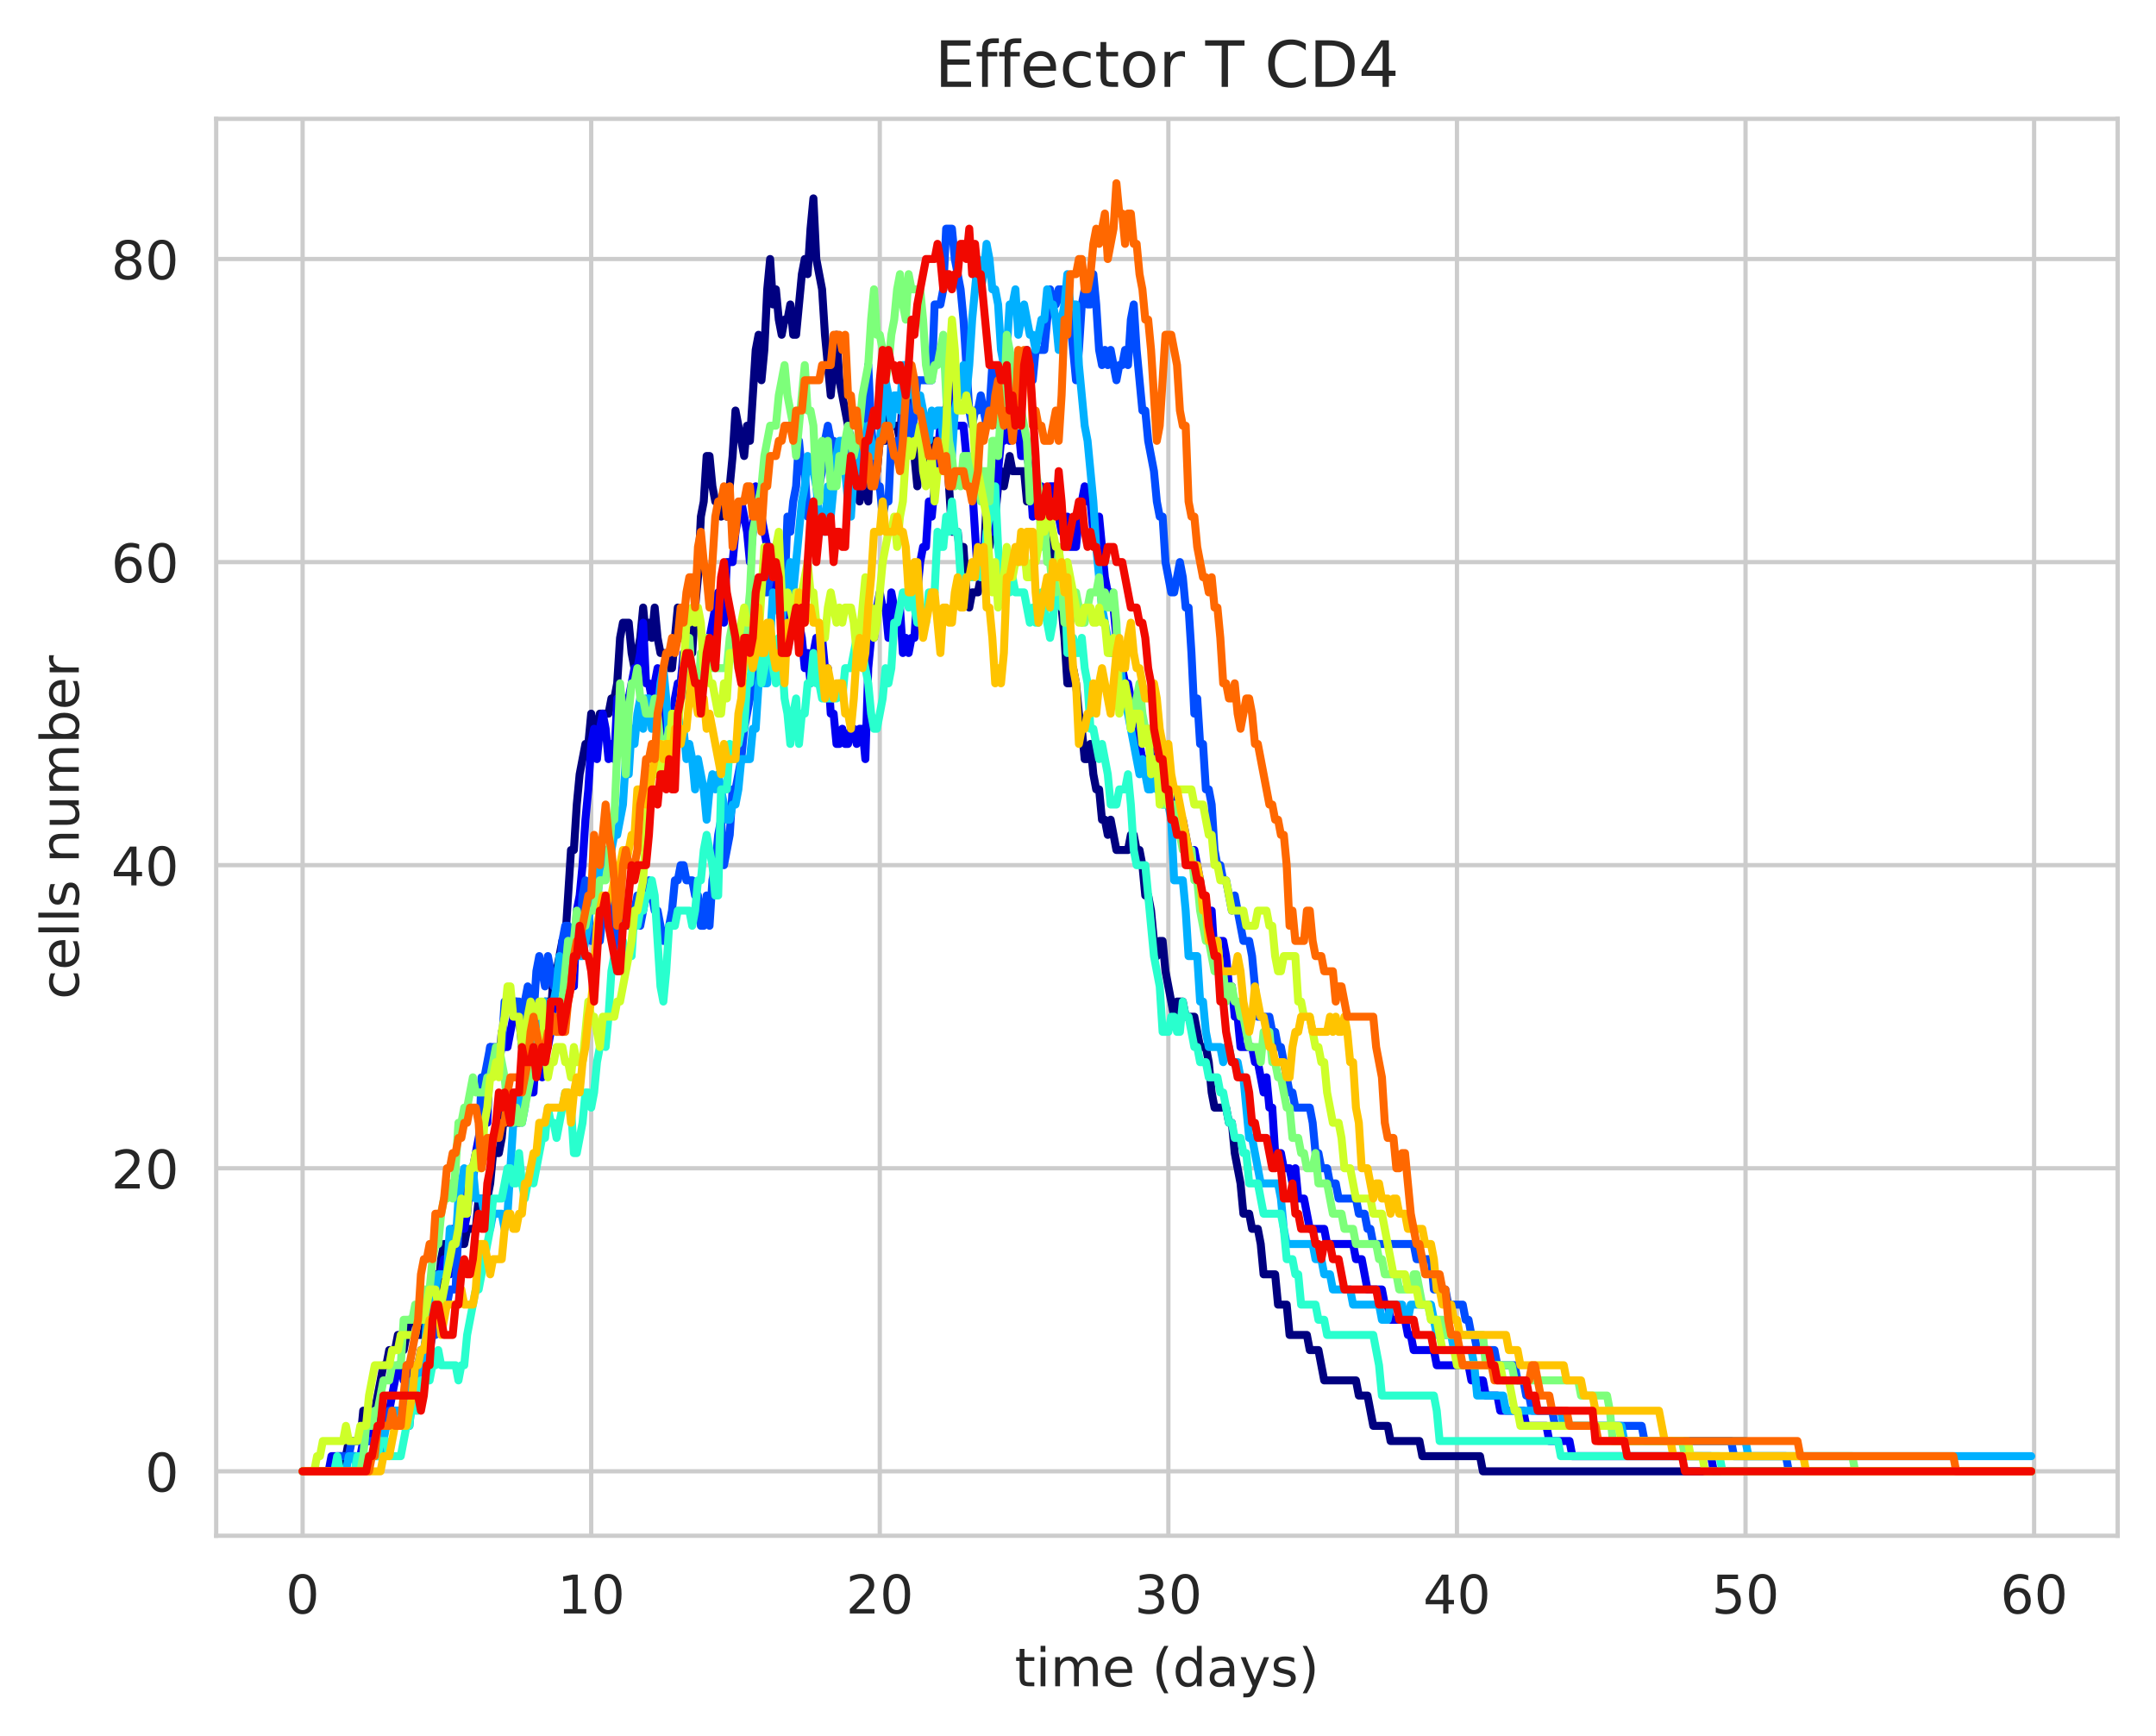 <?xml version="1.0" encoding="utf-8" standalone="no"?>
<!DOCTYPE svg PUBLIC "-//W3C//DTD SVG 1.1//EN"
  "http://www.w3.org/Graphics/SVG/1.1/DTD/svg11.dtd">
<!-- Created with matplotlib (https://matplotlib.org/) -->
<svg height="325.986pt" version="1.1" viewBox="0 0 404.923 325.986" width="404.923pt" xmlns="http://www.w3.org/2000/svg" xmlns:xlink="http://www.w3.org/1999/xlink">
 <defs>
  <style type="text/css">
*{stroke-linecap:butt;stroke-linejoin:round;white-space:pre;}
  </style>
 </defs>
 <g id="figure_1">
  <g id="patch_1">
   <path d="M 0 325.986 
L 404.923 325.986 
L 404.923 0 
L 0 0 
z
" style="fill:#ffffff;"/>
  </g>
  <g id="axes_1">
   <g id="patch_2">
    <path d="M 40.603 288.43 
L 397.723 288.43 
L 397.723 22.318 
L 40.603 22.318 
z
" style="fill:#ffffff;"/>
   </g>
   <g id="matplotlib.axis_1">
    <g id="xtick_1">
     <g id="line2d_1">
      <path clip-path="url(#p89ef984ea8)" d="M 56.836 288.43 
L 56.836 22.318 
" style="fill:none;stroke:#cccccc;stroke-linecap:round;stroke-width:0.8;"/>
     </g>
     <g id="text_1">
      <!-- 0 -->
      <defs>
       <path d="M 31.781 66.406 
Q 24.172 66.406 20.328 58.906 
Q 16.5 51.422 16.5 36.375 
Q 16.5 21.391 20.328 13.891 
Q 24.172 6.391 31.781 6.391 
Q 39.453 6.391 43.281 13.891 
Q 47.125 21.391 47.125 36.375 
Q 47.125 51.422 43.281 58.906 
Q 39.453 66.406 31.781 66.406 
z
M 31.781 74.219 
Q 44.047 74.219 50.516 64.516 
Q 56.984 54.828 56.984 36.375 
Q 56.984 17.969 50.516 8.266 
Q 44.047 -1.422 31.781 -1.422 
Q 19.531 -1.422 13.062 8.266 
Q 6.594 17.969 6.594 36.375 
Q 6.594 54.828 13.062 64.516 
Q 19.531 74.219 31.781 74.219 
z
" id="DejaVuSans-48"/>
      </defs>
      <g style="fill:#262626;" transform="translate(53.655 303.029)scale(0.1 -0.1)">
       <use xlink:href="#DejaVuSans-48"/>
      </g>
     </g>
    </g>
    <g id="xtick_2">
     <g id="line2d_2">
      <path clip-path="url(#p89ef984ea8)" d="M 111.035 288.43 
L 111.035 22.318 
" style="fill:none;stroke:#cccccc;stroke-linecap:round;stroke-width:0.8;"/>
     </g>
     <g id="text_2">
      <!-- 10 -->
      <defs>
       <path d="M 12.406 8.297 
L 28.516 8.297 
L 28.516 63.922 
L 10.984 60.406 
L 10.984 69.391 
L 28.422 72.906 
L 38.281 72.906 
L 38.281 8.297 
L 54.391 8.297 
L 54.391 0 
L 12.406 0 
z
" id="DejaVuSans-49"/>
      </defs>
      <g style="fill:#262626;" transform="translate(104.673 303.029)scale(0.1 -0.1)">
       <use xlink:href="#DejaVuSans-49"/>
       <use x="63.623" xlink:href="#DejaVuSans-48"/>
      </g>
     </g>
    </g>
    <g id="xtick_3">
     <g id="line2d_3">
      <path clip-path="url(#p89ef984ea8)" d="M 165.235 288.43 
L 165.235 22.318 
" style="fill:none;stroke:#cccccc;stroke-linecap:round;stroke-width:0.8;"/>
     </g>
     <g id="text_3">
      <!-- 20 -->
      <defs>
       <path d="M 19.188 8.297 
L 53.609 8.297 
L 53.609 0 
L 7.328 0 
L 7.328 8.297 
Q 12.938 14.109 22.625 23.891 
Q 32.328 33.688 34.812 36.531 
Q 39.547 41.844 41.422 45.531 
Q 43.312 49.219 43.312 52.781 
Q 43.312 58.594 39.234 62.25 
Q 35.156 65.922 28.609 65.922 
Q 23.969 65.922 18.812 64.312 
Q 13.672 62.703 7.812 59.422 
L 7.812 69.391 
Q 13.766 71.781 18.938 73 
Q 24.125 74.219 28.422 74.219 
Q 39.75 74.219 46.484 68.547 
Q 53.219 62.891 53.219 53.422 
Q 53.219 48.922 51.531 44.891 
Q 49.859 40.875 45.406 35.406 
Q 44.188 33.984 37.641 27.219 
Q 31.109 20.453 19.188 8.297 
z
" id="DejaVuSans-50"/>
      </defs>
      <g style="fill:#262626;" transform="translate(158.872 303.029)scale(0.1 -0.1)">
       <use xlink:href="#DejaVuSans-50"/>
       <use x="63.623" xlink:href="#DejaVuSans-48"/>
      </g>
     </g>
    </g>
    <g id="xtick_4">
     <g id="line2d_4">
      <path clip-path="url(#p89ef984ea8)" d="M 219.434 288.43 
L 219.434 22.318 
" style="fill:none;stroke:#cccccc;stroke-linecap:round;stroke-width:0.8;"/>
     </g>
     <g id="text_4">
      <!-- 30 -->
      <defs>
       <path d="M 40.578 39.312 
Q 47.656 37.797 51.625 33 
Q 55.609 28.219 55.609 21.188 
Q 55.609 10.406 48.188 4.484 
Q 40.766 -1.422 27.094 -1.422 
Q 22.516 -1.422 17.656 -0.516 
Q 12.797 0.391 7.625 2.203 
L 7.625 11.719 
Q 11.719 9.328 16.594 8.109 
Q 21.484 6.891 26.812 6.891 
Q 36.078 6.891 40.938 10.547 
Q 45.797 14.203 45.797 21.188 
Q 45.797 27.641 41.281 31.266 
Q 36.766 34.906 28.719 34.906 
L 20.219 34.906 
L 20.219 43.016 
L 29.109 43.016 
Q 36.375 43.016 40.234 45.922 
Q 44.094 48.828 44.094 54.297 
Q 44.094 59.906 40.109 62.906 
Q 36.141 65.922 28.719 65.922 
Q 24.656 65.922 20.016 65.031 
Q 15.375 64.156 9.812 62.312 
L 9.812 71.094 
Q 15.438 72.656 20.344 73.438 
Q 25.25 74.219 29.594 74.219 
Q 40.828 74.219 47.359 69.109 
Q 53.906 64.016 53.906 55.328 
Q 53.906 49.266 50.438 45.094 
Q 46.969 40.922 40.578 39.312 
z
" id="DejaVuSans-51"/>
      </defs>
      <g style="fill:#262626;" transform="translate(213.072 303.029)scale(0.1 -0.1)">
       <use xlink:href="#DejaVuSans-51"/>
       <use x="63.623" xlink:href="#DejaVuSans-48"/>
      </g>
     </g>
    </g>
    <g id="xtick_5">
     <g id="line2d_5">
      <path clip-path="url(#p89ef984ea8)" d="M 273.634 288.43 
L 273.634 22.318 
" style="fill:none;stroke:#cccccc;stroke-linecap:round;stroke-width:0.8;"/>
     </g>
     <g id="text_5">
      <!-- 40 -->
      <defs>
       <path d="M 37.797 64.312 
L 12.891 25.391 
L 37.797 25.391 
z
M 35.203 72.906 
L 47.609 72.906 
L 47.609 25.391 
L 58.016 25.391 
L 58.016 17.188 
L 47.609 17.188 
L 47.609 0 
L 37.797 0 
L 37.797 17.188 
L 4.891 17.188 
L 4.891 26.703 
z
" id="DejaVuSans-52"/>
      </defs>
      <g style="fill:#262626;" transform="translate(267.271 303.029)scale(0.1 -0.1)">
       <use xlink:href="#DejaVuSans-52"/>
       <use x="63.623" xlink:href="#DejaVuSans-48"/>
      </g>
     </g>
    </g>
    <g id="xtick_6">
     <g id="line2d_6">
      <path clip-path="url(#p89ef984ea8)" d="M 327.833 288.43 
L 327.833 22.318 
" style="fill:none;stroke:#cccccc;stroke-linecap:round;stroke-width:0.8;"/>
     </g>
     <g id="text_6">
      <!-- 50 -->
      <defs>
       <path d="M 10.797 72.906 
L 49.516 72.906 
L 49.516 64.594 
L 19.828 64.594 
L 19.828 46.734 
Q 21.969 47.469 24.109 47.828 
Q 26.266 48.188 28.422 48.188 
Q 40.625 48.188 47.75 41.5 
Q 54.891 34.812 54.891 23.391 
Q 54.891 11.625 47.562 5.094 
Q 40.234 -1.422 26.906 -1.422 
Q 22.312 -1.422 17.547 -0.641 
Q 12.797 0.141 7.719 1.703 
L 7.719 11.625 
Q 12.109 9.234 16.797 8.062 
Q 21.484 6.891 26.703 6.891 
Q 35.156 6.891 40.078 11.328 
Q 45.016 15.766 45.016 23.391 
Q 45.016 31 40.078 35.438 
Q 35.156 39.891 26.703 39.891 
Q 22.75 39.891 18.812 39.016 
Q 14.891 38.141 10.797 36.281 
z
" id="DejaVuSans-53"/>
      </defs>
      <g style="fill:#262626;" transform="translate(321.47 303.029)scale(0.1 -0.1)">
       <use xlink:href="#DejaVuSans-53"/>
       <use x="63.623" xlink:href="#DejaVuSans-48"/>
      </g>
     </g>
    </g>
    <g id="xtick_7">
     <g id="line2d_7">
      <path clip-path="url(#p89ef984ea8)" d="M 382.032 288.43 
L 382.032 22.318 
" style="fill:none;stroke:#cccccc;stroke-linecap:round;stroke-width:0.8;"/>
     </g>
     <g id="text_7">
      <!-- 60 -->
      <defs>
       <path d="M 33.016 40.375 
Q 26.375 40.375 22.484 35.828 
Q 18.609 31.297 18.609 23.391 
Q 18.609 15.531 22.484 10.953 
Q 26.375 6.391 33.016 6.391 
Q 39.656 6.391 43.531 10.953 
Q 47.406 15.531 47.406 23.391 
Q 47.406 31.297 43.531 35.828 
Q 39.656 40.375 33.016 40.375 
z
M 52.594 71.297 
L 52.594 62.312 
Q 48.875 64.062 45.094 64.984 
Q 41.312 65.922 37.594 65.922 
Q 27.828 65.922 22.672 59.328 
Q 17.531 52.734 16.797 39.406 
Q 19.672 43.656 24.016 45.922 
Q 28.375 48.188 33.594 48.188 
Q 44.578 48.188 50.953 41.516 
Q 57.328 34.859 57.328 23.391 
Q 57.328 12.156 50.688 5.359 
Q 44.047 -1.422 33.016 -1.422 
Q 20.359 -1.422 13.672 8.266 
Q 6.984 17.969 6.984 36.375 
Q 6.984 53.656 15.188 63.938 
Q 23.391 74.219 37.203 74.219 
Q 40.922 74.219 44.703 73.484 
Q 48.484 72.75 52.594 71.297 
z
" id="DejaVuSans-54"/>
      </defs>
      <g style="fill:#262626;" transform="translate(375.67 303.029)scale(0.1 -0.1)">
       <use xlink:href="#DejaVuSans-54"/>
       <use x="63.623" xlink:href="#DejaVuSans-48"/>
      </g>
     </g>
    </g>
    <g id="text_8">
     <!-- time (days) -->
     <defs>
      <path d="M 18.312 70.219 
L 18.312 54.688 
L 36.812 54.688 
L 36.812 47.703 
L 18.312 47.703 
L 18.312 18.016 
Q 18.312 11.328 20.141 9.422 
Q 21.969 7.516 27.594 7.516 
L 36.812 7.516 
L 36.812 0 
L 27.594 0 
Q 17.188 0 13.234 3.875 
Q 9.281 7.766 9.281 18.016 
L 9.281 47.703 
L 2.688 47.703 
L 2.688 54.688 
L 9.281 54.688 
L 9.281 70.219 
z
" id="DejaVuSans-116"/>
      <path d="M 9.422 54.688 
L 18.406 54.688 
L 18.406 0 
L 9.422 0 
z
M 9.422 75.984 
L 18.406 75.984 
L 18.406 64.594 
L 9.422 64.594 
z
" id="DejaVuSans-105"/>
      <path d="M 52 44.188 
Q 55.375 50.25 60.062 53.125 
Q 64.75 56 71.094 56 
Q 79.641 56 84.281 50.016 
Q 88.922 44.047 88.922 33.016 
L 88.922 0 
L 79.891 0 
L 79.891 32.719 
Q 79.891 40.578 77.094 44.375 
Q 74.312 48.188 68.609 48.188 
Q 61.625 48.188 57.562 43.547 
Q 53.516 38.922 53.516 30.906 
L 53.516 0 
L 44.484 0 
L 44.484 32.719 
Q 44.484 40.625 41.703 44.406 
Q 38.922 48.188 33.109 48.188 
Q 26.219 48.188 22.156 43.531 
Q 18.109 38.875 18.109 30.906 
L 18.109 0 
L 9.078 0 
L 9.078 54.688 
L 18.109 54.688 
L 18.109 46.188 
Q 21.188 51.219 25.484 53.609 
Q 29.781 56 35.688 56 
Q 41.656 56 45.828 52.969 
Q 50 49.953 52 44.188 
z
" id="DejaVuSans-109"/>
      <path d="M 56.203 29.594 
L 56.203 25.203 
L 14.891 25.203 
Q 15.484 15.922 20.484 11.062 
Q 25.484 6.203 34.422 6.203 
Q 39.594 6.203 44.453 7.469 
Q 49.312 8.734 54.109 11.281 
L 54.109 2.781 
Q 49.266 0.734 44.188 -0.344 
Q 39.109 -1.422 33.891 -1.422 
Q 20.797 -1.422 13.156 6.188 
Q 5.516 13.812 5.516 26.812 
Q 5.516 40.234 12.766 48.109 
Q 20.016 56 32.328 56 
Q 43.359 56 49.781 48.891 
Q 56.203 41.797 56.203 29.594 
z
M 47.219 32.234 
Q 47.125 39.594 43.094 43.984 
Q 39.062 48.391 32.422 48.391 
Q 24.906 48.391 20.391 44.141 
Q 15.875 39.891 15.188 32.172 
z
" id="DejaVuSans-101"/>
      <path id="DejaVuSans-32"/>
      <path d="M 31 75.875 
Q 24.469 64.656 21.281 53.656 
Q 18.109 42.672 18.109 31.391 
Q 18.109 20.125 21.312 9.062 
Q 24.516 -2 31 -13.188 
L 23.188 -13.188 
Q 15.875 -1.703 12.234 9.375 
Q 8.594 20.453 8.594 31.391 
Q 8.594 42.281 12.203 53.312 
Q 15.828 64.359 23.188 75.875 
z
" id="DejaVuSans-40"/>
      <path d="M 45.406 46.391 
L 45.406 75.984 
L 54.391 75.984 
L 54.391 0 
L 45.406 0 
L 45.406 8.203 
Q 42.578 3.328 38.25 0.953 
Q 33.938 -1.422 27.875 -1.422 
Q 17.969 -1.422 11.734 6.484 
Q 5.516 14.406 5.516 27.297 
Q 5.516 40.188 11.734 48.094 
Q 17.969 56 27.875 56 
Q 33.938 56 38.25 53.625 
Q 42.578 51.266 45.406 46.391 
z
M 14.797 27.297 
Q 14.797 17.391 18.875 11.75 
Q 22.953 6.109 30.078 6.109 
Q 37.203 6.109 41.297 11.75 
Q 45.406 17.391 45.406 27.297 
Q 45.406 37.203 41.297 42.844 
Q 37.203 48.484 30.078 48.484 
Q 22.953 48.484 18.875 42.844 
Q 14.797 37.203 14.797 27.297 
z
" id="DejaVuSans-100"/>
      <path d="M 34.281 27.484 
Q 23.391 27.484 19.188 25 
Q 14.984 22.516 14.984 16.5 
Q 14.984 11.719 18.141 8.906 
Q 21.297 6.109 26.703 6.109 
Q 34.188 6.109 38.703 11.406 
Q 43.219 16.703 43.219 25.484 
L 43.219 27.484 
z
M 52.203 31.203 
L 52.203 0 
L 43.219 0 
L 43.219 8.297 
Q 40.141 3.328 35.547 0.953 
Q 30.953 -1.422 24.312 -1.422 
Q 15.922 -1.422 10.953 3.297 
Q 6 8.016 6 15.922 
Q 6 25.141 12.172 29.828 
Q 18.359 34.516 30.609 34.516 
L 43.219 34.516 
L 43.219 35.406 
Q 43.219 41.609 39.141 45 
Q 35.062 48.391 27.688 48.391 
Q 23 48.391 18.547 47.266 
Q 14.109 46.141 10.016 43.891 
L 10.016 52.203 
Q 14.938 54.109 19.578 55.047 
Q 24.219 56 28.609 56 
Q 40.484 56 46.344 49.844 
Q 52.203 43.703 52.203 31.203 
z
" id="DejaVuSans-97"/>
      <path d="M 32.172 -5.078 
Q 28.375 -14.844 24.75 -17.812 
Q 21.141 -20.797 15.094 -20.797 
L 7.906 -20.797 
L 7.906 -13.281 
L 13.188 -13.281 
Q 16.891 -13.281 18.938 -11.516 
Q 21 -9.766 23.484 -3.219 
L 25.094 0.875 
L 2.984 54.688 
L 12.5 54.688 
L 29.594 11.922 
L 46.688 54.688 
L 56.203 54.688 
z
" id="DejaVuSans-121"/>
      <path d="M 44.281 53.078 
L 44.281 44.578 
Q 40.484 46.531 36.375 47.5 
Q 32.281 48.484 27.875 48.484 
Q 21.188 48.484 17.844 46.438 
Q 14.5 44.391 14.5 40.281 
Q 14.5 37.156 16.891 35.375 
Q 19.281 33.594 26.516 31.984 
L 29.594 31.297 
Q 39.156 29.25 43.188 25.516 
Q 47.219 21.781 47.219 15.094 
Q 47.219 7.469 41.188 3.016 
Q 35.156 -1.422 24.609 -1.422 
Q 20.219 -1.422 15.453 -0.562 
Q 10.688 0.297 5.422 2 
L 5.422 11.281 
Q 10.406 8.688 15.234 7.391 
Q 20.062 6.109 24.812 6.109 
Q 31.156 6.109 34.562 8.281 
Q 37.984 10.453 37.984 14.406 
Q 37.984 18.062 35.516 20.016 
Q 33.062 21.969 24.703 23.781 
L 21.578 24.516 
Q 13.234 26.266 9.516 29.906 
Q 5.812 33.547 5.812 39.891 
Q 5.812 47.609 11.281 51.797 
Q 16.75 56 26.812 56 
Q 31.781 56 36.172 55.266 
Q 40.578 54.547 44.281 53.078 
z
" id="DejaVuSans-115"/>
      <path d="M 8.016 75.875 
L 15.828 75.875 
Q 23.141 64.359 26.781 53.312 
Q 30.422 42.281 30.422 31.391 
Q 30.422 20.453 26.781 9.375 
Q 23.141 -1.703 15.828 -13.188 
L 8.016 -13.188 
Q 14.5 -2 17.703 9.062 
Q 20.906 20.125 20.906 31.391 
Q 20.906 42.672 17.703 53.656 
Q 14.5 64.656 8.016 75.875 
z
" id="DejaVuSans-41"/>
     </defs>
     <g style="fill:#262626;" transform="translate(190.574 316.707)scale(0.1 -0.1)">
      <use xlink:href="#DejaVuSans-116"/>
      <use x="39.209" xlink:href="#DejaVuSans-105"/>
      <use x="66.992" xlink:href="#DejaVuSans-109"/>
      <use x="164.404" xlink:href="#DejaVuSans-101"/>
      <use x="225.928" xlink:href="#DejaVuSans-32"/>
      <use x="257.715" xlink:href="#DejaVuSans-40"/>
      <use x="296.729" xlink:href="#DejaVuSans-100"/>
      <use x="360.205" xlink:href="#DejaVuSans-97"/>
      <use x="421.484" xlink:href="#DejaVuSans-121"/>
      <use x="480.664" xlink:href="#DejaVuSans-115"/>
      <use x="532.764" xlink:href="#DejaVuSans-41"/>
     </g>
    </g>
   </g>
   <g id="matplotlib.axis_2">
    <g id="ytick_1">
     <g id="line2d_8">
      <path clip-path="url(#p89ef984ea8)" d="M 40.603 276.334 
L 397.723 276.334 
" style="fill:none;stroke:#cccccc;stroke-linecap:round;stroke-width:0.8;"/>
     </g>
     <g id="text_9">
      <!-- 0 -->
      <g style="fill:#262626;" transform="translate(27.241 280.133)scale(0.1 -0.1)">
       <use xlink:href="#DejaVuSans-48"/>
      </g>
     </g>
    </g>
    <g id="ytick_2">
     <g id="line2d_9">
      <path clip-path="url(#p89ef984ea8)" d="M 40.603 219.412 
L 397.723 219.412 
" style="fill:none;stroke:#cccccc;stroke-linecap:round;stroke-width:0.8;"/>
     </g>
     <g id="text_10">
      <!-- 20 -->
      <g style="fill:#262626;" transform="translate(20.878 223.211)scale(0.1 -0.1)">
       <use xlink:href="#DejaVuSans-50"/>
       <use x="63.623" xlink:href="#DejaVuSans-48"/>
      </g>
     </g>
    </g>
    <g id="ytick_3">
     <g id="line2d_10">
      <path clip-path="url(#p89ef984ea8)" d="M 40.603 162.489 
L 397.723 162.489 
" style="fill:none;stroke:#cccccc;stroke-linecap:round;stroke-width:0.8;"/>
     </g>
     <g id="text_11">
      <!-- 40 -->
      <g style="fill:#262626;" transform="translate(20.878 166.289)scale(0.1 -0.1)">
       <use xlink:href="#DejaVuSans-52"/>
       <use x="63.623" xlink:href="#DejaVuSans-48"/>
      </g>
     </g>
    </g>
    <g id="ytick_4">
     <g id="line2d_11">
      <path clip-path="url(#p89ef984ea8)" d="M 40.603 105.567 
L 397.723 105.567 
" style="fill:none;stroke:#cccccc;stroke-linecap:round;stroke-width:0.8;"/>
     </g>
     <g id="text_12">
      <!-- 60 -->
      <g style="fill:#262626;" transform="translate(20.878 109.366)scale(0.1 -0.1)">
       <use xlink:href="#DejaVuSans-54"/>
       <use x="63.623" xlink:href="#DejaVuSans-48"/>
      </g>
     </g>
    </g>
    <g id="ytick_5">
     <g id="line2d_12">
      <path clip-path="url(#p89ef984ea8)" d="M 40.603 48.645 
L 397.723 48.645 
" style="fill:none;stroke:#cccccc;stroke-linecap:round;stroke-width:0.8;"/>
     </g>
     <g id="text_13">
      <!-- 80 -->
      <defs>
       <path d="M 31.781 34.625 
Q 24.75 34.625 20.719 30.859 
Q 16.703 27.094 16.703 20.516 
Q 16.703 13.922 20.719 10.156 
Q 24.75 6.391 31.781 6.391 
Q 38.812 6.391 42.859 10.172 
Q 46.922 13.969 46.922 20.516 
Q 46.922 27.094 42.891 30.859 
Q 38.875 34.625 31.781 34.625 
z
M 21.922 38.812 
Q 15.578 40.375 12.031 44.719 
Q 8.5 49.078 8.5 55.328 
Q 8.5 64.062 14.719 69.141 
Q 20.953 74.219 31.781 74.219 
Q 42.672 74.219 48.875 69.141 
Q 55.078 64.062 55.078 55.328 
Q 55.078 49.078 51.531 44.719 
Q 48 40.375 41.703 38.812 
Q 48.828 37.156 52.797 32.312 
Q 56.781 27.484 56.781 20.516 
Q 56.781 9.906 50.312 4.234 
Q 43.844 -1.422 31.781 -1.422 
Q 19.734 -1.422 13.25 4.234 
Q 6.781 9.906 6.781 20.516 
Q 6.781 27.484 10.781 32.312 
Q 14.797 37.156 21.922 38.812 
z
M 18.312 54.391 
Q 18.312 48.734 21.844 45.562 
Q 25.391 42.391 31.781 42.391 
Q 38.141 42.391 41.719 45.562 
Q 45.312 48.734 45.312 54.391 
Q 45.312 60.062 41.719 63.234 
Q 38.141 66.406 31.781 66.406 
Q 25.391 66.406 21.844 63.234 
Q 18.312 60.062 18.312 54.391 
z
" id="DejaVuSans-56"/>
      </defs>
      <g style="fill:#262626;" transform="translate(20.878 52.444)scale(0.1 -0.1)">
       <use xlink:href="#DejaVuSans-56"/>
       <use x="63.623" xlink:href="#DejaVuSans-48"/>
      </g>
     </g>
    </g>
    <g id="text_14">
     <!-- cells number -->
     <defs>
      <path d="M 48.781 52.594 
L 48.781 44.188 
Q 44.969 46.297 41.141 47.344 
Q 37.312 48.391 33.406 48.391 
Q 24.656 48.391 19.812 42.844 
Q 14.984 37.312 14.984 27.297 
Q 14.984 17.281 19.812 11.734 
Q 24.656 6.203 33.406 6.203 
Q 37.312 6.203 41.141 7.25 
Q 44.969 8.297 48.781 10.406 
L 48.781 2.094 
Q 45.016 0.344 40.984 -0.531 
Q 36.969 -1.422 32.422 -1.422 
Q 20.062 -1.422 12.781 6.344 
Q 5.516 14.109 5.516 27.297 
Q 5.516 40.672 12.859 48.328 
Q 20.219 56 33.016 56 
Q 37.156 56 41.109 55.141 
Q 45.062 54.297 48.781 52.594 
z
" id="DejaVuSans-99"/>
      <path d="M 9.422 75.984 
L 18.406 75.984 
L 18.406 0 
L 9.422 0 
z
" id="DejaVuSans-108"/>
      <path d="M 54.891 33.016 
L 54.891 0 
L 45.906 0 
L 45.906 32.719 
Q 45.906 40.484 42.875 44.328 
Q 39.844 48.188 33.797 48.188 
Q 26.516 48.188 22.312 43.547 
Q 18.109 38.922 18.109 30.906 
L 18.109 0 
L 9.078 0 
L 9.078 54.688 
L 18.109 54.688 
L 18.109 46.188 
Q 21.344 51.125 25.703 53.562 
Q 30.078 56 35.797 56 
Q 45.219 56 50.047 50.172 
Q 54.891 44.344 54.891 33.016 
z
" id="DejaVuSans-110"/>
      <path d="M 8.5 21.578 
L 8.5 54.688 
L 17.484 54.688 
L 17.484 21.922 
Q 17.484 14.156 20.5 10.266 
Q 23.531 6.391 29.594 6.391 
Q 36.859 6.391 41.078 11.031 
Q 45.312 15.672 45.312 23.688 
L 45.312 54.688 
L 54.297 54.688 
L 54.297 0 
L 45.312 0 
L 45.312 8.406 
Q 42.047 3.422 37.719 1 
Q 33.406 -1.422 27.688 -1.422 
Q 18.266 -1.422 13.375 4.438 
Q 8.5 10.297 8.5 21.578 
z
M 31.109 56 
z
" id="DejaVuSans-117"/>
      <path d="M 48.688 27.297 
Q 48.688 37.203 44.609 42.844 
Q 40.531 48.484 33.406 48.484 
Q 26.266 48.484 22.188 42.844 
Q 18.109 37.203 18.109 27.297 
Q 18.109 17.391 22.188 11.75 
Q 26.266 6.109 33.406 6.109 
Q 40.531 6.109 44.609 11.75 
Q 48.688 17.391 48.688 27.297 
z
M 18.109 46.391 
Q 20.953 51.266 25.266 53.625 
Q 29.594 56 35.594 56 
Q 45.562 56 51.781 48.094 
Q 58.016 40.188 58.016 27.297 
Q 58.016 14.406 51.781 6.484 
Q 45.562 -1.422 35.594 -1.422 
Q 29.594 -1.422 25.266 0.953 
Q 20.953 3.328 18.109 8.203 
L 18.109 0 
L 9.078 0 
L 9.078 75.984 
L 18.109 75.984 
z
" id="DejaVuSans-98"/>
      <path d="M 41.109 46.297 
Q 39.594 47.172 37.812 47.578 
Q 36.031 48 33.891 48 
Q 26.266 48 22.188 43.047 
Q 18.109 38.094 18.109 28.812 
L 18.109 0 
L 9.078 0 
L 9.078 54.688 
L 18.109 54.688 
L 18.109 46.188 
Q 20.953 51.172 25.484 53.578 
Q 30.031 56 36.531 56 
Q 37.453 56 38.578 55.875 
Q 39.703 55.766 41.062 55.516 
z
" id="DejaVuSans-114"/>
     </defs>
     <g style="fill:#262626;" transform="translate(14.798 187.686)rotate(-90)scale(0.1 -0.1)">
      <use xlink:href="#DejaVuSans-99"/>
      <use x="54.98" xlink:href="#DejaVuSans-101"/>
      <use x="116.504" xlink:href="#DejaVuSans-108"/>
      <use x="144.287" xlink:href="#DejaVuSans-108"/>
      <use x="172.07" xlink:href="#DejaVuSans-115"/>
      <use x="224.17" xlink:href="#DejaVuSans-32"/>
      <use x="255.957" xlink:href="#DejaVuSans-110"/>
      <use x="319.336" xlink:href="#DejaVuSans-117"/>
      <use x="382.715" xlink:href="#DejaVuSans-109"/>
      <use x="480.127" xlink:href="#DejaVuSans-98"/>
      <use x="543.604" xlink:href="#DejaVuSans-101"/>
      <use x="605.127" xlink:href="#DejaVuSans-114"/>
     </g>
    </g>
   </g>
   <g id="line2d_13">
    <path clip-path="url(#p89ef984ea8)" d="M 56.836 276.334 
L 64.424 276.334 
L 65.508 270.642 
L 67.676 270.642 
L 68.218 264.95 
L 70.386 264.95 
L 72.012 256.411 
L 72.554 256.411 
L 73.096 253.565 
L 74.18 253.565 
L 74.722 250.719 
L 75.264 250.719 
L 75.806 253.565 
L 76.89 247.873 
L 77.974 247.873 
L 78.516 250.719 
L 79.058 250.719 
L 79.6 247.873 
L 81.768 247.873 
L 82.852 236.488 
L 83.394 233.642 
L 87.188 233.642 
L 87.73 230.796 
L 89.356 230.796 
L 89.897 225.104 
L 91.523 225.104 
L 92.065 222.258 
L 92.607 216.566 
L 93.691 216.566 
L 94.233 213.72 
L 94.775 208.027 
L 95.317 210.873 
L 97.485 210.873 
L 98.027 208.027 
L 98.569 202.335 
L 99.111 199.489 
L 99.653 202.335 
L 100.737 202.335 
L 101.279 196.643 
L 101.821 193.797 
L 102.363 188.104 
L 102.905 188.104 
L 103.447 190.951 
L 103.989 182.412 
L 104.531 182.412 
L 105.615 176.72 
L 106.157 176.72 
L 107.241 159.643 
L 107.783 159.643 
L 108.325 151.105 
L 108.867 145.413 
L 109.951 139.72 
L 110.493 139.72 
L 111.035 134.028 
L 112.119 139.72 
L 112.661 134.028 
L 114.287 134.028 
L 114.829 131.182 
L 115.371 131.182 
L 115.913 128.336 
L 116.455 119.798 
L 116.997 116.952 
L 118.081 116.952 
L 118.623 122.644 
L 119.165 125.49 
L 120.249 119.798 
L 120.791 114.105 
L 121.333 119.798 
L 121.875 116.952 
L 122.417 119.798 
L 122.959 114.105 
L 123.501 119.798 
L 124.043 122.644 
L 125.127 122.644 
L 125.669 125.49 
L 126.211 125.49 
L 127.295 114.105 
L 127.837 119.798 
L 128.379 116.952 
L 128.921 119.798 
L 129.463 119.798 
L 130.005 122.644 
L 130.547 114.105 
L 131.089 108.413 
L 131.631 97.029 
L 132.173 94.183 
L 132.715 85.644 
L 133.257 85.644 
L 133.799 91.336 
L 134.341 94.183 
L 134.883 94.183 
L 135.425 97.029 
L 135.967 94.183 
L 136.509 97.029 
L 137.593 85.644 
L 138.135 77.106 
L 139.761 85.644 
L 140.303 79.952 
L 140.845 82.798 
L 141.929 65.721 
L 142.471 62.875 
L 143.013 71.414 
L 143.555 65.721 
L 144.097 54.337 
L 144.639 48.645 
L 145.181 57.183 
L 145.723 54.337 
L 146.265 60.029 
L 146.807 62.875 
L 147.349 60.029 
L 147.891 60.029 
L 148.433 57.183 
L 148.975 62.875 
L 149.517 62.875 
L 150.601 51.491 
L 151.143 48.645 
L 151.685 51.491 
L 152.227 42.952 
L 152.769 37.26 
L 153.311 48.645 
L 154.395 54.337 
L 154.937 62.875 
L 156.021 74.26 
L 157.105 62.875 
L 157.647 71.414 
L 159.815 82.798 
L 160.357 82.798 
L 160.899 85.644 
L 161.441 94.183 
L 161.983 91.336 
L 162.525 91.336 
L 163.067 94.183 
L 163.609 82.798 
L 164.151 82.798 
L 164.693 88.49 
L 165.235 82.798 
L 166.319 82.798 
L 166.861 77.106 
L 167.403 79.952 
L 168.487 79.952 
L 169.029 82.798 
L 169.571 74.26 
L 170.655 74.26 
L 171.197 71.414 
L 171.739 85.644 
L 172.281 91.336 
L 172.823 85.644 
L 173.365 85.644 
L 173.907 88.49 
L 174.991 82.798 
L 175.533 82.798 
L 176.617 88.49 
L 177.159 77.106 
L 177.701 82.798 
L 178.785 99.875 
L 179.869 99.875 
L 180.411 105.567 
L 180.953 102.721 
L 181.495 111.259 
L 182.037 114.105 
L 182.579 111.259 
L 183.663 111.259 
L 184.746 105.567 
L 185.288 94.183 
L 185.83 102.721 
L 186.914 97.029 
L 187.456 91.336 
L 187.998 88.49 
L 188.54 91.336 
L 189.624 85.644 
L 190.166 88.49 
L 192.334 88.49 
L 192.876 94.183 
L 193.96 88.49 
L 194.502 94.183 
L 195.586 94.183 
L 196.128 99.875 
L 196.67 99.875 
L 197.212 102.721 
L 197.754 102.721 
L 198.296 108.413 
L 199.38 114.105 
L 199.922 119.798 
L 200.464 128.336 
L 201.006 128.336 
L 201.548 125.49 
L 202.09 128.336 
L 202.632 134.028 
L 203.174 136.874 
L 203.716 142.567 
L 204.258 142.567 
L 204.8 139.72 
L 205.342 145.413 
L 205.884 148.259 
L 206.426 148.259 
L 206.968 153.951 
L 207.51 153.951 
L 208.052 156.797 
L 208.594 153.951 
L 209.678 159.643 
L 211.846 159.643 
L 212.388 156.797 
L 212.93 156.797 
L 213.472 159.643 
L 214.014 159.643 
L 214.556 162.489 
L 215.098 168.182 
L 215.64 168.182 
L 216.182 171.028 
L 216.724 176.72 
L 217.266 179.566 
L 217.808 176.72 
L 218.35 176.72 
L 218.892 182.412 
L 220.518 190.951 
L 221.06 188.104 
L 222.144 188.104 
L 222.686 190.951 
L 224.312 190.951 
L 225.396 196.643 
L 226.48 196.643 
L 227.022 199.489 
L 227.564 205.181 
L 228.106 208.027 
L 230.274 208.027 
L 230.816 210.873 
L 231.358 210.873 
L 231.9 216.566 
L 232.984 222.258 
L 233.526 227.95 
L 234.61 227.95 
L 235.152 230.796 
L 236.236 230.796 
L 236.778 233.642 
L 237.32 239.335 
L 239.488 239.335 
L 240.03 245.027 
L 241.656 245.027 
L 242.198 250.719 
L 245.45 250.719 
L 245.992 253.565 
L 247.618 253.565 
L 248.702 259.257 
L 254.664 259.257 
L 255.206 262.104 
L 256.832 262.104 
L 257.916 267.796 
L 260.626 267.796 
L 261.168 270.642 
L 266.588 270.642 
L 267.13 273.488 
L 277.969 273.488 
L 278.511 276.334 
L 381.49 276.334 
L 381.49 276.334 
" style="fill:none;stroke:#000080;stroke-linecap:round;stroke-width:1.5;"/>
   </g>
   <g id="line2d_14">
    <path clip-path="url(#p89ef984ea8)" d="M 56.836 276.334 
L 61.714 276.334 
L 62.256 273.488 
L 67.676 273.488 
L 68.218 270.642 
L 69.844 270.642 
L 70.386 264.95 
L 73.096 264.95 
L 74.722 256.411 
L 75.264 256.411 
L 75.806 259.257 
L 76.348 256.411 
L 76.89 259.257 
L 77.432 259.257 
L 77.974 256.411 
L 78.516 256.411 
L 79.058 253.565 
L 79.6 253.565 
L 81.226 245.027 
L 81.768 239.335 
L 82.852 239.335 
L 83.394 236.488 
L 83.936 239.335 
L 84.478 239.335 
L 85.02 230.796 
L 86.104 230.796 
L 86.646 227.95 
L 87.188 230.796 
L 87.73 227.95 
L 88.272 222.258 
L 90.439 210.873 
L 91.523 210.873 
L 92.065 196.643 
L 92.607 199.489 
L 93.691 199.489 
L 94.233 193.797 
L 94.775 196.643 
L 95.317 196.643 
L 96.943 188.104 
L 97.485 190.951 
L 98.027 196.643 
L 99.653 205.181 
L 100.195 205.181 
L 100.737 196.643 
L 101.279 193.797 
L 101.821 202.335 
L 102.363 196.643 
L 102.905 196.643 
L 103.447 193.797 
L 103.989 188.104 
L 105.615 188.104 
L 106.157 185.258 
L 106.699 179.566 
L 107.241 176.72 
L 107.783 185.258 
L 108.325 171.028 
L 108.867 168.182 
L 109.409 162.489 
L 109.951 153.951 
L 110.493 148.259 
L 111.035 139.72 
L 111.577 136.874 
L 112.119 142.567 
L 112.661 136.874 
L 113.203 134.028 
L 113.745 136.874 
L 114.287 142.567 
L 114.829 139.72 
L 115.371 142.567 
L 115.913 131.182 
L 116.455 134.028 
L 116.997 131.182 
L 118.081 131.182 
L 119.165 125.49 
L 119.707 125.49 
L 120.249 122.644 
L 120.791 116.952 
L 121.333 128.336 
L 121.875 128.336 
L 122.417 131.182 
L 123.501 125.49 
L 124.043 131.182 
L 124.585 134.028 
L 125.127 139.72 
L 125.669 136.874 
L 126.211 136.874 
L 126.753 131.182 
L 127.295 128.336 
L 127.837 128.336 
L 128.379 122.644 
L 128.921 125.49 
L 129.463 131.182 
L 130.005 131.182 
L 130.547 128.336 
L 131.089 128.336 
L 131.631 125.49 
L 132.173 128.336 
L 132.715 125.49 
L 133.257 119.798 
L 134.883 111.259 
L 135.967 116.952 
L 136.509 105.567 
L 137.593 105.567 
L 138.135 99.875 
L 139.219 94.183 
L 140.303 99.875 
L 140.845 105.567 
L 141.387 99.875 
L 141.929 91.336 
L 144.097 102.721 
L 144.639 102.721 
L 145.181 105.567 
L 145.723 111.259 
L 147.349 119.798 
L 148.975 111.259 
L 150.601 119.798 
L 151.143 125.49 
L 151.685 122.644 
L 152.227 128.336 
L 152.769 122.644 
L 153.311 119.798 
L 154.395 119.798 
L 154.937 125.49 
L 155.479 125.49 
L 156.021 134.028 
L 156.563 134.028 
L 157.105 139.72 
L 157.647 139.72 
L 158.189 136.874 
L 158.731 139.72 
L 159.273 139.72 
L 159.815 136.874 
L 160.357 136.874 
L 160.899 139.72 
L 161.441 136.874 
L 161.983 136.874 
L 162.525 142.567 
L 163.067 125.49 
L 163.609 119.798 
L 164.151 119.798 
L 164.693 114.105 
L 165.235 111.259 
L 165.777 114.105 
L 166.319 114.105 
L 166.861 119.798 
L 167.403 111.259 
L 168.487 116.952 
L 169.029 114.105 
L 169.571 122.644 
L 170.113 119.798 
L 170.655 122.644 
L 171.197 119.798 
L 171.739 119.798 
L 172.281 111.259 
L 172.823 105.567 
L 173.365 102.721 
L 173.907 102.721 
L 174.449 94.183 
L 174.991 97.029 
L 176.617 79.952 
L 177.159 79.952 
L 177.701 77.106 
L 178.243 71.414 
L 178.785 77.106 
L 179.327 79.952 
L 180.953 79.952 
L 182.037 91.336 
L 182.579 91.336 
L 183.663 108.413 
L 184.204 102.721 
L 184.746 102.721 
L 185.288 99.875 
L 186.372 99.875 
L 186.914 97.029 
L 187.456 88.49 
L 187.998 82.798 
L 188.54 82.798 
L 189.082 77.106 
L 189.624 82.798 
L 190.166 77.106 
L 190.708 77.106 
L 191.25 79.952 
L 191.792 85.644 
L 192.876 85.644 
L 193.418 88.49 
L 193.96 97.029 
L 195.044 91.336 
L 195.586 91.336 
L 196.67 97.029 
L 197.212 91.336 
L 198.296 91.336 
L 198.838 97.029 
L 199.38 99.875 
L 199.922 99.875 
L 200.464 97.029 
L 201.006 102.721 
L 202.09 102.721 
L 202.632 97.029 
L 203.716 91.336 
L 204.258 94.183 
L 204.8 94.183 
L 205.342 99.875 
L 205.884 99.875 
L 206.426 97.029 
L 207.51 108.413 
L 208.052 111.259 
L 208.594 111.259 
L 209.136 114.105 
L 209.678 119.798 
L 211.304 128.336 
L 211.846 128.336 
L 212.388 131.182 
L 213.472 131.182 
L 214.014 139.72 
L 214.556 142.567 
L 216.182 142.567 
L 216.724 139.72 
L 217.266 139.72 
L 217.808 145.413 
L 218.35 148.259 
L 218.892 148.259 
L 219.434 151.105 
L 219.976 151.105 
L 220.518 148.259 
L 221.06 153.951 
L 222.144 153.951 
L 223.228 159.643 
L 224.312 159.643 
L 225.396 165.336 
L 225.938 171.028 
L 227.564 171.028 
L 228.106 179.566 
L 228.648 179.566 
L 229.19 176.72 
L 229.732 176.72 
L 230.274 179.566 
L 230.816 185.258 
L 231.358 185.258 
L 231.9 190.951 
L 232.442 190.951 
L 232.984 196.643 
L 235.152 196.643 
L 235.694 199.489 
L 236.236 199.489 
L 237.32 205.181 
L 237.862 202.335 
L 238.404 208.027 
L 238.946 208.027 
L 239.488 216.566 
L 240.572 216.566 
L 241.114 219.412 
L 242.198 219.412 
L 242.74 222.258 
L 243.282 219.412 
L 243.824 225.104 
L 244.908 225.104 
L 245.992 230.796 
L 248.702 230.796 
L 249.244 233.642 
L 254.122 233.642 
L 254.664 236.488 
L 255.748 236.488 
L 256.832 242.181 
L 259.542 242.181 
L 260.084 245.027 
L 260.626 245.027 
L 261.168 247.873 
L 263.878 247.873 
L 264.42 250.719 
L 264.962 250.719 
L 265.504 253.565 
L 269.298 253.565 
L 269.84 256.411 
L 275.802 256.411 
L 276.344 259.257 
L 278.511 259.257 
L 279.053 262.104 
L 281.221 262.104 
L 281.763 264.95 
L 286.099 264.95 
L 286.641 267.796 
L 290.435 267.796 
L 290.977 270.642 
L 294.771 270.642 
L 295.313 273.488 
L 321.329 273.488 
L 321.871 276.334 
L 381.49 276.334 
L 381.49 276.334 
" style="fill:none;stroke:#0000f1;stroke-linecap:round;stroke-width:1.5;"/>
   </g>
   <g id="line2d_15">
    <path clip-path="url(#p89ef984ea8)" d="M 56.836 276.334 
L 62.798 276.334 
L 63.34 273.488 
L 65.508 273.488 
L 66.05 270.642 
L 71.47 270.642 
L 72.012 267.796 
L 72.554 267.796 
L 73.096 264.95 
L 75.806 264.95 
L 76.348 267.796 
L 76.89 267.796 
L 77.432 262.104 
L 78.516 256.411 
L 80.142 256.411 
L 81.226 250.719 
L 81.768 250.719 
L 82.852 245.027 
L 83.936 245.027 
L 84.478 242.181 
L 85.562 242.181 
L 86.104 230.796 
L 86.646 225.104 
L 87.188 225.104 
L 87.73 222.258 
L 88.272 225.104 
L 88.814 222.258 
L 89.356 216.566 
L 89.897 216.566 
L 90.439 202.335 
L 90.981 202.335 
L 92.065 196.643 
L 93.149 196.643 
L 93.691 199.489 
L 94.233 196.643 
L 94.775 188.104 
L 97.485 188.104 
L 98.027 190.951 
L 99.111 185.258 
L 99.653 193.797 
L 100.195 190.951 
L 100.737 182.412 
L 101.279 179.566 
L 102.363 185.258 
L 102.905 179.566 
L 103.989 185.258 
L 104.531 182.412 
L 105.073 182.412 
L 105.615 176.72 
L 106.157 173.874 
L 106.699 173.874 
L 107.241 176.72 
L 108.867 176.72 
L 109.409 168.182 
L 109.951 165.336 
L 111.035 176.72 
L 112.661 176.72 
L 113.203 171.028 
L 114.287 171.028 
L 114.829 168.182 
L 115.371 176.72 
L 115.913 179.566 
L 116.455 176.72 
L 116.997 171.028 
L 117.539 171.028 
L 118.081 173.874 
L 118.623 171.028 
L 119.165 171.028 
L 119.707 168.182 
L 120.249 173.874 
L 121.875 165.336 
L 122.959 171.028 
L 123.501 171.028 
L 124.585 176.72 
L 125.127 176.72 
L 126.211 171.028 
L 126.753 165.336 
L 127.295 165.336 
L 127.837 162.489 
L 128.379 162.489 
L 128.921 165.336 
L 130.005 165.336 
L 130.547 168.182 
L 131.089 168.182 
L 131.631 173.874 
L 132.173 173.874 
L 132.715 168.182 
L 133.257 173.874 
L 133.799 165.336 
L 134.341 162.489 
L 134.883 156.797 
L 135.425 153.951 
L 135.967 162.489 
L 137.051 156.797 
L 137.593 148.259 
L 138.135 148.259 
L 139.219 142.567 
L 139.761 136.874 
L 141.929 125.49 
L 142.471 114.105 
L 143.013 111.259 
L 144.097 111.259 
L 144.639 108.413 
L 145.723 108.413 
L 146.265 102.721 
L 146.807 102.721 
L 147.349 111.259 
L 147.891 97.029 
L 148.433 99.875 
L 148.975 94.183 
L 149.517 91.336 
L 150.059 82.798 
L 150.601 88.49 
L 151.143 88.49 
L 151.685 97.029 
L 152.227 97.029 
L 152.769 94.183 
L 153.311 94.183 
L 154.395 88.49 
L 154.937 82.798 
L 155.479 79.952 
L 156.021 82.798 
L 156.563 82.798 
L 157.105 85.644 
L 158.189 85.644 
L 158.731 82.798 
L 159.273 82.798 
L 160.357 88.49 
L 161.441 88.49 
L 161.983 91.336 
L 162.525 85.644 
L 163.067 68.568 
L 163.609 79.952 
L 164.693 91.336 
L 165.235 91.336 
L 165.777 97.029 
L 166.319 94.183 
L 166.861 94.183 
L 167.403 82.798 
L 167.945 85.644 
L 168.487 82.798 
L 169.029 85.644 
L 169.571 77.106 
L 170.113 74.26 
L 170.655 79.952 
L 171.197 82.798 
L 172.281 71.414 
L 174.991 71.414 
L 175.533 57.183 
L 176.617 57.183 
L 177.159 54.337 
L 177.701 42.952 
L 178.785 42.952 
L 179.327 48.645 
L 180.411 54.337 
L 180.953 60.029 
L 182.037 77.106 
L 182.579 79.952 
L 183.121 77.106 
L 183.663 77.106 
L 184.204 74.26 
L 185.288 79.952 
L 185.83 77.106 
L 186.372 68.568 
L 186.914 77.106 
L 187.456 79.952 
L 187.998 71.414 
L 188.54 71.414 
L 189.082 77.106 
L 189.624 79.952 
L 191.25 71.414 
L 191.792 71.414 
L 192.876 65.721 
L 193.96 71.414 
L 194.502 65.721 
L 196.128 65.721 
L 197.212 54.337 
L 197.754 57.183 
L 198.296 57.183 
L 198.838 54.337 
L 199.38 54.337 
L 199.922 57.183 
L 200.464 57.183 
L 201.006 60.029 
L 202.09 71.414 
L 202.632 65.721 
L 203.174 57.183 
L 203.716 54.337 
L 204.258 57.183 
L 204.8 57.183 
L 205.342 51.491 
L 205.884 57.183 
L 206.426 65.721 
L 206.968 68.568 
L 207.51 65.721 
L 208.052 68.568 
L 208.594 65.721 
L 209.678 71.414 
L 210.22 68.568 
L 210.762 68.568 
L 211.304 65.721 
L 211.846 68.568 
L 212.388 60.029 
L 212.93 57.183 
L 213.472 65.721 
L 214.556 77.106 
L 215.098 77.106 
L 215.64 82.798 
L 216.724 88.49 
L 217.266 94.183 
L 217.808 97.029 
L 218.35 97.029 
L 218.892 105.567 
L 219.976 111.259 
L 220.518 111.259 
L 221.602 105.567 
L 222.144 108.413 
L 222.686 114.105 
L 223.228 114.105 
L 223.77 122.644 
L 224.312 134.028 
L 224.854 131.182 
L 225.396 139.72 
L 225.938 139.72 
L 226.48 148.259 
L 227.022 148.259 
L 227.564 151.105 
L 228.106 159.643 
L 228.648 162.489 
L 229.19 162.489 
L 229.732 165.336 
L 230.274 165.336 
L 231.358 171.028 
L 231.9 168.182 
L 233.526 176.72 
L 234.61 176.72 
L 235.152 179.566 
L 236.236 190.951 
L 238.404 190.951 
L 238.946 193.797 
L 239.488 193.797 
L 240.03 196.643 
L 240.572 196.643 
L 242.198 205.181 
L 242.74 205.181 
L 243.282 208.027 
L 245.992 208.027 
L 246.534 210.873 
L 247.076 216.566 
L 247.618 216.566 
L 248.16 219.412 
L 249.244 219.412 
L 249.786 222.258 
L 250.87 222.258 
L 251.412 225.104 
L 254.664 225.104 
L 255.206 227.95 
L 256.29 227.95 
L 256.832 230.796 
L 257.374 230.796 
L 257.916 233.642 
L 265.504 233.642 
L 266.046 236.488 
L 268.756 236.488 
L 269.298 242.181 
L 271.466 242.181 
L 272.008 245.027 
L 274.718 245.027 
L 275.26 247.873 
L 275.802 247.873 
L 276.344 250.719 
L 276.886 250.719 
L 277.428 253.565 
L 280.679 253.565 
L 281.221 256.411 
L 284.473 256.411 
L 285.015 259.257 
L 286.099 259.257 
L 286.641 262.104 
L 287.183 262.104 
L 287.725 264.95 
L 291.519 264.95 
L 292.061 267.796 
L 308.321 267.796 
L 308.863 270.642 
L 325.123 270.642 
L 325.665 273.488 
L 335.421 273.488 
L 335.963 276.334 
L 381.49 276.334 
L 381.49 276.334 
" style="fill:none;stroke:#004cff;stroke-linecap:round;stroke-width:1.5;"/>
   </g>
   <g id="line2d_16">
    <path clip-path="url(#p89ef984ea8)" d="M 56.836 276.334 
L 64.966 276.334 
L 65.508 273.488 
L 66.592 273.488 
L 67.134 276.334 
L 67.676 276.334 
L 68.218 273.488 
L 71.47 273.488 
L 72.554 267.796 
L 73.638 267.796 
L 74.18 264.95 
L 75.806 264.95 
L 76.348 262.104 
L 76.89 262.104 
L 77.432 259.257 
L 79.058 259.257 
L 79.6 256.411 
L 80.142 247.873 
L 80.684 247.873 
L 82.31 239.335 
L 83.936 239.335 
L 84.478 230.796 
L 85.02 233.642 
L 85.562 233.642 
L 86.104 225.104 
L 87.188 219.412 
L 87.73 222.258 
L 88.272 222.258 
L 88.814 219.412 
L 89.356 225.104 
L 90.439 225.104 
L 90.981 227.95 
L 91.523 227.95 
L 92.065 230.796 
L 92.607 227.95 
L 94.233 227.95 
L 94.775 230.796 
L 95.317 227.95 
L 96.401 210.873 
L 97.485 205.181 
L 98.027 210.873 
L 98.569 208.027 
L 99.111 202.335 
L 99.653 193.797 
L 100.737 199.489 
L 101.279 193.797 
L 102.363 188.104 
L 102.905 190.951 
L 103.447 188.104 
L 103.989 188.104 
L 104.531 185.258 
L 105.073 179.566 
L 106.157 185.258 
L 106.699 176.72 
L 107.241 176.72 
L 107.783 179.566 
L 109.409 179.566 
L 110.493 173.874 
L 111.035 168.182 
L 111.577 168.182 
L 112.119 171.028 
L 112.661 162.489 
L 113.203 162.489 
L 113.745 159.643 
L 114.829 159.643 
L 115.371 156.797 
L 115.913 156.797 
L 116.997 151.105 
L 117.539 142.567 
L 118.081 145.413 
L 118.623 136.874 
L 119.165 139.72 
L 119.707 134.028 
L 120.249 131.182 
L 120.791 136.874 
L 121.333 131.182 
L 121.875 131.182 
L 122.417 136.874 
L 122.959 136.874 
L 123.501 134.028 
L 124.043 128.336 
L 124.585 125.49 
L 125.127 131.182 
L 125.669 139.72 
L 126.211 136.874 
L 126.753 136.874 
L 127.295 134.028 
L 127.837 136.874 
L 128.379 136.874 
L 128.921 142.567 
L 129.463 139.72 
L 130.005 142.567 
L 130.547 148.259 
L 131.089 142.567 
L 132.173 148.259 
L 132.715 153.951 
L 133.257 148.259 
L 133.799 145.413 
L 134.341 148.259 
L 134.883 145.413 
L 136.509 153.951 
L 137.051 153.951 
L 137.593 151.105 
L 138.135 151.105 
L 138.677 148.259 
L 139.219 142.567 
L 140.845 142.567 
L 141.387 136.874 
L 141.929 136.874 
L 142.471 128.336 
L 143.013 125.49 
L 143.555 128.336 
L 144.097 128.336 
L 145.181 111.259 
L 145.723 114.105 
L 146.265 114.105 
L 146.807 116.952 
L 147.349 111.259 
L 148.433 105.567 
L 148.975 111.259 
L 150.601 94.183 
L 151.143 91.336 
L 151.685 85.644 
L 152.227 88.49 
L 152.769 88.49 
L 153.311 91.336 
L 153.853 97.029 
L 154.395 99.875 
L 154.937 99.875 
L 155.479 91.336 
L 156.021 97.029 
L 157.105 85.644 
L 157.647 82.798 
L 158.189 82.798 
L 159.273 94.183 
L 159.815 97.029 
L 160.357 88.49 
L 160.899 85.644 
L 161.441 88.49 
L 161.983 79.952 
L 162.525 88.49 
L 163.067 79.952 
L 164.151 85.644 
L 164.693 85.644 
L 165.235 82.798 
L 166.319 71.414 
L 166.861 74.26 
L 167.403 79.952 
L 167.945 74.26 
L 168.487 74.26 
L 169.029 77.106 
L 169.571 68.568 
L 170.113 68.568 
L 170.655 74.26 
L 171.197 71.414 
L 172.281 77.106 
L 172.823 74.26 
L 174.449 82.798 
L 174.991 77.106 
L 175.533 79.952 
L 176.075 77.106 
L 176.617 77.106 
L 177.159 82.798 
L 178.243 88.49 
L 178.785 85.644 
L 179.327 77.106 
L 179.869 74.26 
L 180.411 74.26 
L 180.953 68.568 
L 181.495 74.26 
L 182.037 68.568 
L 182.579 60.029 
L 183.663 48.645 
L 184.204 54.337 
L 184.746 51.491 
L 185.288 45.799 
L 185.83 48.645 
L 186.372 54.337 
L 186.914 54.337 
L 187.456 57.183 
L 187.998 65.721 
L 188.54 68.568 
L 189.082 65.721 
L 189.624 57.183 
L 190.166 57.183 
L 190.708 54.337 
L 191.25 62.875 
L 192.334 57.183 
L 193.418 62.875 
L 193.96 62.875 
L 194.502 65.721 
L 195.586 60.029 
L 196.128 60.029 
L 196.67 54.337 
L 197.212 57.183 
L 197.754 57.183 
L 198.296 60.029 
L 198.838 65.721 
L 199.38 60.029 
L 199.922 57.183 
L 200.464 51.491 
L 201.006 57.183 
L 202.09 57.183 
L 202.632 68.568 
L 203.716 79.952 
L 204.258 82.798 
L 205.342 94.183 
L 205.884 102.721 
L 206.968 114.105 
L 208.594 122.644 
L 210.22 122.644 
L 210.762 128.336 
L 214.014 145.413 
L 214.556 142.567 
L 215.64 148.259 
L 216.182 148.259 
L 216.724 145.413 
L 217.266 148.259 
L 217.808 148.259 
L 218.35 151.105 
L 219.434 151.105 
L 219.976 153.951 
L 220.518 165.336 
L 222.144 165.336 
L 222.686 171.028 
L 223.228 179.566 
L 224.854 179.566 
L 225.396 188.104 
L 225.938 188.104 
L 226.48 193.797 
L 227.022 196.643 
L 229.19 196.643 
L 229.732 199.489 
L 230.274 196.643 
L 230.816 196.643 
L 231.358 199.489 
L 232.442 199.489 
L 232.984 202.335 
L 233.526 202.335 
L 234.61 213.72 
L 235.152 213.72 
L 236.778 222.258 
L 240.03 222.258 
L 240.572 225.104 
L 241.114 230.796 
L 241.656 233.642 
L 246.534 233.642 
L 247.076 236.488 
L 248.16 236.488 
L 248.702 239.335 
L 249.786 239.335 
L 250.328 242.181 
L 253.58 242.181 
L 254.122 245.027 
L 259 245.027 
L 259.542 247.873 
L 260.626 247.873 
L 261.168 245.027 
L 263.336 245.027 
L 263.878 247.873 
L 264.42 247.873 
L 264.962 245.027 
L 268.756 245.027 
L 269.84 250.719 
L 272.55 250.719 
L 273.092 253.565 
L 276.344 253.565 
L 276.886 256.411 
L 277.428 262.104 
L 282.305 262.104 
L 282.847 264.95 
L 293.145 264.95 
L 293.687 267.796 
L 304.527 267.796 
L 305.069 270.642 
L 327.833 270.642 
L 328.375 273.488 
L 381.49 273.488 
L 381.49 273.488 
" style="fill:none;stroke:#00b0ff;stroke-linecap:round;stroke-width:1.5;"/>
   </g>
   <g id="line2d_17">
    <path clip-path="url(#p89ef984ea8)" d="M 56.836 276.334 
L 62.798 276.334 
L 63.34 273.488 
L 63.882 276.334 
L 66.592 276.334 
L 67.134 273.488 
L 70.928 273.488 
L 71.47 270.642 
L 72.554 270.642 
L 73.096 273.488 
L 75.264 273.488 
L 76.348 267.796 
L 76.89 267.796 
L 77.432 262.104 
L 77.974 264.95 
L 78.516 264.95 
L 79.058 259.257 
L 80.684 259.257 
L 81.226 256.411 
L 81.768 256.411 
L 82.31 253.565 
L 82.852 256.411 
L 85.562 256.411 
L 86.104 259.257 
L 86.646 256.411 
L 87.188 256.411 
L 87.73 250.719 
L 89.356 242.181 
L 89.897 242.181 
L 92.065 230.796 
L 92.607 225.104 
L 94.233 225.104 
L 95.317 219.412 
L 95.859 219.412 
L 96.401 222.258 
L 96.943 222.258 
L 97.485 216.566 
L 98.027 222.258 
L 98.569 225.104 
L 99.653 219.412 
L 100.195 222.258 
L 101.821 213.72 
L 102.363 213.72 
L 102.905 208.027 
L 103.447 210.873 
L 103.989 210.873 
L 104.531 213.72 
L 106.157 205.181 
L 106.699 205.181 
L 107.241 208.027 
L 107.783 216.566 
L 108.325 216.566 
L 109.409 210.873 
L 109.951 205.181 
L 110.493 205.181 
L 111.035 208.027 
L 111.577 205.181 
L 112.119 199.489 
L 113.203 193.797 
L 113.745 196.643 
L 114.287 190.951 
L 114.829 182.412 
L 115.371 179.566 
L 115.913 182.412 
L 116.997 176.72 
L 117.539 179.566 
L 118.623 179.566 
L 119.165 171.028 
L 119.707 173.874 
L 120.249 171.028 
L 120.791 171.028 
L 121.333 168.182 
L 121.875 168.182 
L 122.417 165.336 
L 122.959 168.182 
L 124.043 185.258 
L 124.585 188.104 
L 125.127 182.412 
L 125.669 173.874 
L 126.753 173.874 
L 127.295 171.028 
L 129.463 171.028 
L 130.005 173.874 
L 130.547 171.028 
L 131.089 165.336 
L 131.631 165.336 
L 132.173 159.643 
L 132.715 156.797 
L 133.799 162.489 
L 134.341 168.182 
L 134.883 168.182 
L 135.425 148.259 
L 136.509 148.259 
L 137.051 139.72 
L 137.593 142.567 
L 138.135 139.72 
L 138.677 139.72 
L 139.219 136.874 
L 139.761 136.874 
L 140.303 128.336 
L 140.845 128.336 
L 141.387 122.644 
L 141.929 119.798 
L 142.471 119.798 
L 143.013 128.336 
L 143.555 125.49 
L 144.097 119.798 
L 144.639 116.952 
L 145.181 125.49 
L 145.723 128.336 
L 146.265 119.798 
L 146.807 122.644 
L 147.349 131.182 
L 147.891 134.028 
L 148.433 139.72 
L 148.975 134.028 
L 149.517 131.182 
L 150.059 139.72 
L 150.601 134.028 
L 151.143 134.028 
L 151.685 128.336 
L 152.227 128.336 
L 152.769 122.644 
L 153.311 128.336 
L 153.853 128.336 
L 154.395 131.182 
L 157.105 131.182 
L 157.647 128.336 
L 158.189 131.182 
L 158.731 125.49 
L 159.815 125.49 
L 160.899 119.798 
L 161.441 122.644 
L 161.983 122.644 
L 163.067 128.336 
L 163.609 134.028 
L 164.151 136.874 
L 164.693 136.874 
L 165.777 131.182 
L 166.319 125.49 
L 166.861 128.336 
L 167.403 125.49 
L 167.945 116.952 
L 168.487 116.952 
L 169.571 111.259 
L 170.113 111.259 
L 170.655 114.105 
L 171.197 111.259 
L 172.281 116.952 
L 172.823 116.952 
L 173.365 114.105 
L 173.907 116.952 
L 174.449 111.259 
L 175.533 111.259 
L 176.075 99.875 
L 176.617 102.721 
L 177.159 102.721 
L 177.701 97.029 
L 178.243 99.875 
L 178.785 94.183 
L 179.327 99.875 
L 179.869 99.875 
L 180.411 108.413 
L 183.121 108.413 
L 183.663 105.567 
L 184.204 108.413 
L 184.746 108.413 
L 185.288 99.875 
L 186.914 91.336 
L 187.456 102.721 
L 187.998 108.413 
L 188.54 105.567 
L 189.624 111.259 
L 190.166 108.413 
L 190.708 111.259 
L 192.334 111.259 
L 193.418 116.952 
L 193.96 114.105 
L 194.502 116.952 
L 195.044 116.952 
L 195.586 111.259 
L 197.212 119.798 
L 197.754 116.952 
L 198.296 108.413 
L 199.38 114.105 
L 199.922 108.413 
L 200.464 122.644 
L 201.006 119.798 
L 201.548 119.798 
L 202.09 122.644 
L 202.632 122.644 
L 203.174 119.798 
L 203.716 125.49 
L 204.258 128.336 
L 204.8 136.874 
L 205.342 136.874 
L 206.426 142.567 
L 206.968 139.72 
L 208.052 145.413 
L 208.594 151.105 
L 209.678 151.105 
L 210.22 148.259 
L 211.304 148.259 
L 211.846 145.413 
L 212.388 151.105 
L 212.93 159.643 
L 213.472 162.489 
L 215.098 162.489 
L 216.724 179.566 
L 217.808 185.258 
L 218.35 193.797 
L 219.434 193.797 
L 219.976 190.951 
L 220.518 190.951 
L 221.06 193.797 
L 221.602 193.797 
L 222.144 188.104 
L 222.686 190.951 
L 223.228 190.951 
L 224.312 196.643 
L 224.854 196.643 
L 225.396 199.489 
L 226.48 199.489 
L 227.022 202.335 
L 228.648 202.335 
L 229.19 205.181 
L 229.732 205.181 
L 230.816 210.873 
L 231.358 210.873 
L 231.9 213.72 
L 232.984 213.72 
L 233.526 216.566 
L 234.068 216.566 
L 234.61 222.258 
L 236.236 222.258 
L 237.32 227.95 
L 240.572 227.95 
L 241.114 230.796 
L 241.656 236.488 
L 242.74 236.488 
L 243.282 239.335 
L 243.824 239.335 
L 244.366 245.027 
L 247.076 245.027 
L 247.618 247.873 
L 248.702 247.873 
L 249.244 250.719 
L 257.916 250.719 
L 259 256.411 
L 259.542 262.104 
L 269.298 262.104 
L 269.84 264.95 
L 270.382 270.642 
L 292.603 270.642 
L 293.145 273.488 
L 322.955 273.488 
L 323.497 276.334 
L 381.49 276.334 
L 381.49 276.334 
" style="fill:none;stroke:#29ffce;stroke-linecap:round;stroke-width:1.5;"/>
   </g>
   <g id="line2d_18">
    <path clip-path="url(#p89ef984ea8)" d="M 56.836 276.334 
L 67.676 276.334 
L 68.218 273.488 
L 68.76 267.796 
L 69.844 267.796 
L 70.386 264.95 
L 70.928 264.95 
L 72.012 259.257 
L 73.096 259.257 
L 73.638 256.411 
L 75.264 256.411 
L 75.806 247.873 
L 77.432 247.873 
L 77.974 245.027 
L 78.516 247.873 
L 79.6 242.181 
L 80.684 242.181 
L 81.226 236.488 
L 81.768 233.642 
L 82.31 233.642 
L 82.852 227.95 
L 83.394 225.104 
L 83.936 225.104 
L 84.478 222.258 
L 85.02 225.104 
L 85.562 219.412 
L 86.104 210.873 
L 86.646 210.873 
L 87.188 208.027 
L 87.73 208.027 
L 88.814 202.335 
L 89.356 205.181 
L 90.981 205.181 
L 91.523 202.335 
L 92.065 202.335 
L 93.149 196.643 
L 93.691 196.643 
L 94.775 202.335 
L 95.317 208.027 
L 95.859 208.027 
L 96.401 210.873 
L 96.943 208.027 
L 97.485 210.873 
L 98.027 210.873 
L 99.653 202.335 
L 100.195 196.643 
L 100.737 199.489 
L 101.279 193.797 
L 103.447 193.797 
L 103.989 190.951 
L 104.531 193.797 
L 105.615 188.104 
L 106.699 176.72 
L 107.241 179.566 
L 107.783 176.72 
L 108.325 171.028 
L 108.867 173.874 
L 109.951 173.874 
L 110.493 171.028 
L 111.577 171.028 
L 112.661 165.336 
L 113.745 165.336 
L 114.287 162.489 
L 114.829 153.951 
L 115.371 153.951 
L 116.455 128.336 
L 116.997 134.028 
L 117.539 145.413 
L 118.081 134.028 
L 118.623 128.336 
L 119.165 128.336 
L 119.707 125.49 
L 120.249 131.182 
L 120.791 131.182 
L 121.333 134.028 
L 122.417 134.028 
L 122.959 131.182 
L 123.501 134.028 
L 124.043 139.72 
L 124.585 142.567 
L 125.669 136.874 
L 126.211 139.72 
L 126.753 134.028 
L 127.295 134.028 
L 128.379 128.336 
L 128.921 128.336 
L 129.463 119.798 
L 130.005 128.336 
L 130.547 131.182 
L 131.089 131.182 
L 131.631 122.644 
L 132.173 122.644 
L 132.715 119.798 
L 133.799 125.49 
L 136.509 125.49 
L 137.051 119.798 
L 137.593 116.952 
L 138.135 122.644 
L 138.677 125.49 
L 139.219 119.798 
L 139.761 125.49 
L 140.303 116.952 
L 140.845 111.259 
L 141.387 99.875 
L 143.013 91.336 
L 143.555 85.644 
L 144.639 79.952 
L 145.723 79.952 
L 146.265 74.26 
L 147.349 68.568 
L 147.891 74.26 
L 148.975 79.952 
L 149.517 85.644 
L 151.143 68.568 
L 151.685 77.106 
L 152.227 77.106 
L 152.769 79.952 
L 153.311 91.336 
L 153.853 94.183 
L 154.395 82.798 
L 154.937 85.644 
L 155.479 82.798 
L 156.021 91.336 
L 157.105 91.336 
L 157.647 85.644 
L 158.189 88.49 
L 158.731 82.798 
L 159.273 79.952 
L 160.357 85.644 
L 161.441 79.952 
L 161.983 74.26 
L 163.067 68.568 
L 163.609 60.029 
L 164.151 54.337 
L 164.693 62.875 
L 165.235 62.875 
L 165.777 65.721 
L 166.319 71.414 
L 166.861 68.568 
L 167.403 62.875 
L 167.945 60.029 
L 168.487 54.337 
L 169.029 51.491 
L 169.571 57.183 
L 170.113 60.029 
L 170.655 51.491 
L 171.197 54.337 
L 172.823 54.337 
L 173.365 60.029 
L 173.907 68.568 
L 174.449 71.414 
L 174.991 71.414 
L 175.533 68.568 
L 176.075 68.568 
L 177.159 62.875 
L 177.701 74.26 
L 178.243 82.798 
L 178.785 85.644 
L 179.327 91.336 
L 179.869 88.49 
L 180.411 91.336 
L 180.953 85.644 
L 182.037 85.644 
L 182.579 91.336 
L 183.663 85.644 
L 184.204 94.183 
L 184.746 88.49 
L 185.288 88.49 
L 185.83 94.183 
L 186.372 82.798 
L 186.914 82.798 
L 187.456 85.644 
L 187.998 77.106 
L 188.54 77.106 
L 189.082 62.875 
L 190.166 68.568 
L 191.25 79.952 
L 191.792 77.106 
L 192.876 82.798 
L 193.418 94.183 
L 194.502 88.49 
L 195.044 91.336 
L 195.586 102.721 
L 196.128 97.029 
L 196.67 105.567 
L 197.212 105.567 
L 197.754 111.259 
L 198.296 111.259 
L 198.838 102.721 
L 199.38 108.413 
L 199.922 116.952 
L 201.006 116.952 
L 202.09 111.259 
L 203.174 116.952 
L 203.716 116.952 
L 204.8 111.259 
L 205.884 111.259 
L 206.426 108.413 
L 206.968 114.105 
L 207.51 111.259 
L 208.052 114.105 
L 208.594 114.105 
L 209.136 111.259 
L 209.678 116.952 
L 210.22 131.182 
L 211.846 131.182 
L 212.388 136.874 
L 214.014 128.336 
L 214.556 134.028 
L 215.098 136.874 
L 216.182 136.874 
L 216.724 139.72 
L 217.266 139.72 
L 217.808 142.567 
L 218.35 151.105 
L 220.518 151.105 
L 222.144 159.643 
L 222.686 159.643 
L 223.228 162.489 
L 223.77 159.643 
L 224.312 165.336 
L 224.854 165.336 
L 225.396 171.028 
L 226.48 176.72 
L 227.022 176.72 
L 228.106 182.412 
L 228.648 176.72 
L 229.19 182.412 
L 229.732 182.412 
L 230.274 188.104 
L 230.816 185.258 
L 231.358 185.258 
L 231.9 188.104 
L 232.442 188.104 
L 232.984 190.951 
L 233.526 190.951 
L 234.61 196.643 
L 236.236 196.643 
L 236.778 199.489 
L 237.32 193.797 
L 238.404 193.797 
L 238.946 199.489 
L 239.488 199.489 
L 240.03 202.335 
L 240.572 202.335 
L 241.656 208.027 
L 242.198 208.027 
L 242.74 213.72 
L 243.824 213.72 
L 244.366 216.566 
L 244.908 216.566 
L 245.45 219.412 
L 246.534 219.412 
L 247.076 216.566 
L 247.618 222.258 
L 249.244 222.258 
L 250.328 227.95 
L 251.954 227.95 
L 252.496 230.796 
L 254.122 230.796 
L 254.664 233.642 
L 258.458 233.642 
L 259 236.488 
L 259.542 236.488 
L 260.084 239.335 
L 262.252 239.335 
L 262.794 242.181 
L 264.962 242.181 
L 265.504 239.335 
L 266.046 239.335 
L 267.13 245.027 
L 268.214 245.027 
L 268.756 247.873 
L 270.924 247.873 
L 271.466 250.719 
L 278.511 250.719 
L 279.053 256.411 
L 283.931 256.411 
L 284.473 259.257 
L 296.397 259.257 
L 296.939 262.104 
L 301.817 262.104 
L 302.359 264.95 
L 302.901 270.642 
L 315.909 270.642 
L 316.451 273.488 
L 347.887 273.488 
L 348.429 276.334 
L 381.49 276.334 
L 381.49 276.334 
" style="fill:none;stroke:#7dff7a;stroke-linecap:round;stroke-width:1.5;"/>
   </g>
   <g id="line2d_19">
    <path clip-path="url(#p89ef984ea8)" d="M 56.836 276.334 
L 59.004 276.334 
L 59.546 273.488 
L 60.088 273.488 
L 60.63 270.642 
L 64.424 270.642 
L 64.966 267.796 
L 65.508 270.642 
L 67.134 270.642 
L 67.676 267.796 
L 68.76 267.796 
L 69.302 262.104 
L 70.386 256.411 
L 73.096 256.411 
L 73.638 253.565 
L 74.722 253.565 
L 75.264 250.719 
L 77.974 250.719 
L 78.516 247.873 
L 79.6 247.873 
L 80.684 242.181 
L 81.768 242.181 
L 82.31 245.027 
L 82.852 245.027 
L 85.02 233.642 
L 85.562 233.642 
L 86.104 230.796 
L 86.646 225.104 
L 87.188 227.95 
L 87.73 227.95 
L 88.272 219.412 
L 88.814 219.412 
L 89.356 216.566 
L 89.897 219.412 
L 90.439 219.412 
L 90.981 210.873 
L 91.523 208.027 
L 92.065 202.335 
L 92.607 202.335 
L 93.149 199.489 
L 93.691 202.335 
L 94.233 193.797 
L 94.775 190.951 
L 95.317 185.258 
L 95.859 185.258 
L 96.401 190.951 
L 97.485 190.951 
L 98.027 196.643 
L 98.569 196.643 
L 99.111 190.951 
L 99.653 188.104 
L 100.195 190.951 
L 100.737 190.951 
L 101.279 188.104 
L 101.821 188.104 
L 102.363 196.643 
L 102.905 202.335 
L 103.447 199.489 
L 103.989 199.489 
L 104.531 196.643 
L 105.615 196.643 
L 106.157 199.489 
L 106.699 199.489 
L 107.241 202.335 
L 107.783 196.643 
L 108.325 199.489 
L 109.409 199.489 
L 110.493 188.104 
L 111.035 190.951 
L 111.577 190.951 
L 112.661 196.643 
L 113.203 190.951 
L 115.371 190.951 
L 115.913 188.104 
L 116.455 188.104 
L 118.623 176.72 
L 119.165 171.028 
L 119.707 171.028 
L 120.791 165.336 
L 121.875 148.259 
L 122.417 145.413 
L 123.501 145.413 
L 124.585 139.72 
L 125.127 145.413 
L 125.669 142.567 
L 126.211 134.028 
L 126.753 136.874 
L 127.295 136.874 
L 128.379 125.49 
L 128.921 116.952 
L 129.463 116.952 
L 130.005 114.105 
L 130.547 116.952 
L 131.089 114.105 
L 131.631 116.952 
L 132.173 125.49 
L 132.715 125.49 
L 133.257 128.336 
L 133.799 128.336 
L 134.883 134.028 
L 135.425 134.028 
L 135.967 128.336 
L 136.509 131.182 
L 137.051 122.644 
L 138.135 122.644 
L 139.761 114.105 
L 140.303 116.952 
L 141.929 116.952 
L 142.471 119.798 
L 143.555 102.721 
L 144.097 105.567 
L 145.181 105.567 
L 146.265 99.875 
L 146.807 111.259 
L 147.349 114.105 
L 147.891 111.259 
L 148.975 116.952 
L 149.517 111.259 
L 150.059 116.952 
L 150.601 111.259 
L 151.685 105.567 
L 152.227 111.259 
L 152.769 111.259 
L 153.311 116.952 
L 153.853 116.952 
L 154.395 119.798 
L 154.937 119.798 
L 155.479 114.105 
L 156.021 111.259 
L 157.105 116.952 
L 157.647 114.105 
L 158.189 116.952 
L 158.731 114.105 
L 159.815 114.105 
L 160.357 116.952 
L 160.899 122.644 
L 161.441 119.798 
L 162.525 108.413 
L 163.067 114.105 
L 163.609 114.105 
L 164.151 119.798 
L 164.693 116.952 
L 165.777 105.567 
L 166.861 99.875 
L 167.403 99.875 
L 167.945 97.029 
L 168.487 102.721 
L 169.029 97.029 
L 169.571 94.183 
L 170.113 85.644 
L 170.655 82.798 
L 171.197 85.644 
L 171.739 82.798 
L 172.281 82.798 
L 172.823 79.952 
L 173.365 88.49 
L 173.907 91.336 
L 174.991 85.644 
L 175.533 94.183 
L 176.075 88.49 
L 177.159 88.49 
L 177.701 79.952 
L 178.243 68.568 
L 178.785 60.029 
L 179.327 65.721 
L 179.869 77.106 
L 180.953 77.106 
L 181.495 74.26 
L 182.037 77.106 
L 182.579 77.106 
L 183.121 85.644 
L 185.288 97.029 
L 185.83 105.567 
L 186.372 111.259 
L 186.914 105.567 
L 187.456 114.105 
L 188.54 108.413 
L 189.082 102.721 
L 189.624 108.413 
L 190.166 108.413 
L 190.708 105.567 
L 191.792 105.567 
L 192.334 102.721 
L 192.876 108.413 
L 193.418 108.413 
L 193.96 105.567 
L 194.502 105.567 
L 195.044 102.721 
L 195.586 97.029 
L 196.128 99.875 
L 196.67 97.029 
L 197.212 97.029 
L 198.296 102.721 
L 198.838 102.721 
L 199.38 108.413 
L 199.922 111.259 
L 200.464 105.567 
L 202.632 116.952 
L 203.174 116.952 
L 203.716 114.105 
L 204.8 114.105 
L 205.342 116.952 
L 205.884 116.952 
L 206.426 114.105 
L 206.968 116.952 
L 207.51 116.952 
L 208.052 122.644 
L 208.594 122.644 
L 209.136 119.798 
L 209.678 122.644 
L 210.22 134.028 
L 211.304 128.336 
L 211.846 131.182 
L 212.388 136.874 
L 212.93 134.028 
L 214.014 134.028 
L 214.556 139.72 
L 215.098 136.874 
L 215.64 136.874 
L 216.182 145.413 
L 216.724 142.567 
L 217.266 142.567 
L 217.808 151.105 
L 218.35 148.259 
L 218.892 148.259 
L 219.434 151.105 
L 219.976 148.259 
L 223.77 148.259 
L 224.312 151.105 
L 225.938 151.105 
L 227.022 156.797 
L 227.564 156.797 
L 228.106 162.489 
L 228.648 162.489 
L 229.19 165.336 
L 230.274 165.336 
L 231.358 171.028 
L 233.526 171.028 
L 234.068 173.874 
L 235.694 173.874 
L 236.236 171.028 
L 237.862 171.028 
L 238.404 173.874 
L 238.946 173.874 
L 239.488 179.566 
L 240.03 182.412 
L 240.572 182.412 
L 241.114 179.566 
L 243.282 179.566 
L 243.824 188.104 
L 244.366 188.104 
L 244.908 190.951 
L 245.992 190.951 
L 247.076 196.643 
L 247.618 196.643 
L 248.16 199.489 
L 248.702 199.489 
L 249.244 205.181 
L 250.328 210.873 
L 251.412 210.873 
L 251.954 213.72 
L 252.496 219.412 
L 253.58 219.412 
L 254.664 225.104 
L 257.374 225.104 
L 257.916 227.95 
L 259.542 227.95 
L 261.71 239.335 
L 263.878 239.335 
L 264.42 242.181 
L 266.046 242.181 
L 266.588 245.027 
L 268.214 245.027 
L 268.756 247.873 
L 269.84 247.873 
L 270.924 253.565 
L 273.092 253.565 
L 273.634 256.411 
L 281.763 256.411 
L 282.305 259.257 
L 283.389 259.257 
L 284.473 264.95 
L 285.015 264.95 
L 285.557 267.796 
L 303.985 267.796 
L 304.527 270.642 
L 316.993 270.642 
L 317.535 273.488 
L 319.703 273.488 
L 320.245 276.334 
L 381.49 276.334 
L 381.49 276.334 
" style="fill:none;stroke:#ceff29;stroke-linecap:round;stroke-width:1.5;"/>
   </g>
   <g id="line2d_20">
    <path clip-path="url(#p89ef984ea8)" d="M 56.836 276.334 
L 71.47 276.334 
L 72.012 273.488 
L 73.096 273.488 
L 74.18 267.796 
L 76.348 267.796 
L 77.432 262.104 
L 77.974 256.411 
L 78.516 256.411 
L 79.058 253.565 
L 79.6 253.565 
L 80.684 247.873 
L 81.226 247.873 
L 81.768 245.027 
L 82.31 245.027 
L 82.852 250.719 
L 83.936 245.027 
L 86.104 245.027 
L 86.646 242.181 
L 87.188 245.027 
L 88.814 245.027 
L 89.356 242.181 
L 89.897 233.642 
L 90.981 233.642 
L 92.065 239.335 
L 92.607 236.488 
L 94.233 236.488 
L 94.775 230.796 
L 95.317 227.95 
L 95.859 227.95 
L 96.401 230.796 
L 96.943 230.796 
L 97.485 227.95 
L 98.027 227.95 
L 98.569 222.258 
L 99.111 222.258 
L 100.195 216.566 
L 100.737 216.566 
L 101.279 210.873 
L 102.363 210.873 
L 102.905 208.027 
L 105.615 208.027 
L 106.157 205.181 
L 106.699 205.181 
L 107.241 210.873 
L 107.783 205.181 
L 108.325 202.335 
L 108.867 205.181 
L 109.409 199.489 
L 109.951 196.643 
L 110.493 190.951 
L 111.035 188.104 
L 111.577 182.412 
L 112.119 173.874 
L 113.203 168.182 
L 113.745 171.028 
L 114.287 168.182 
L 114.829 168.182 
L 115.371 165.336 
L 115.913 165.336 
L 116.997 159.643 
L 117.539 162.489 
L 118.623 156.797 
L 119.165 156.797 
L 119.707 148.259 
L 120.791 148.259 
L 121.333 151.105 
L 121.875 151.105 
L 122.417 145.413 
L 123.501 139.72 
L 124.043 139.72 
L 124.585 142.567 
L 125.127 139.72 
L 125.669 139.72 
L 126.211 142.567 
L 126.753 136.874 
L 127.295 139.72 
L 127.837 139.72 
L 128.379 136.874 
L 128.921 136.874 
L 130.005 125.49 
L 130.547 131.182 
L 131.089 134.028 
L 131.631 131.182 
L 132.173 131.182 
L 132.715 136.874 
L 133.257 134.028 
L 135.425 145.413 
L 135.967 139.72 
L 136.509 142.567 
L 138.135 142.567 
L 138.677 134.028 
L 139.219 131.182 
L 139.761 122.644 
L 140.845 122.644 
L 141.387 125.49 
L 141.929 122.644 
L 142.471 114.105 
L 143.013 122.644 
L 143.555 122.644 
L 144.097 116.952 
L 144.639 116.952 
L 145.181 122.644 
L 145.723 125.49 
L 146.265 122.644 
L 146.807 122.644 
L 147.349 128.336 
L 147.891 116.952 
L 149.517 116.952 
L 150.059 111.259 
L 151.143 116.952 
L 151.685 114.105 
L 152.227 114.105 
L 152.769 116.952 
L 153.853 116.952 
L 154.395 125.49 
L 154.937 131.182 
L 155.479 125.49 
L 156.563 131.182 
L 157.105 128.336 
L 158.189 128.336 
L 158.731 134.028 
L 159.273 134.028 
L 159.815 136.874 
L 160.357 131.182 
L 160.899 122.644 
L 161.441 119.798 
L 161.983 125.49 
L 162.525 122.644 
L 163.067 114.105 
L 163.609 108.413 
L 164.151 99.875 
L 165.235 99.875 
L 165.777 94.183 
L 166.319 99.875 
L 167.945 99.875 
L 168.487 97.029 
L 169.029 99.875 
L 169.571 99.875 
L 170.113 102.721 
L 170.655 111.259 
L 171.197 111.259 
L 171.739 105.567 
L 172.281 105.567 
L 172.823 114.105 
L 173.365 119.798 
L 174.991 111.259 
L 175.533 111.259 
L 176.617 122.644 
L 177.159 114.105 
L 177.701 114.105 
L 178.243 116.952 
L 178.785 116.952 
L 179.327 111.259 
L 179.869 108.413 
L 180.411 114.105 
L 180.953 114.105 
L 181.495 108.413 
L 182.037 108.413 
L 182.579 105.567 
L 183.121 108.413 
L 183.663 102.721 
L 184.204 105.567 
L 184.746 102.721 
L 185.288 114.105 
L 185.83 114.105 
L 186.372 119.798 
L 186.914 128.336 
L 187.456 125.49 
L 187.998 128.336 
L 188.54 122.644 
L 189.082 108.413 
L 189.624 108.413 
L 190.708 102.721 
L 191.25 105.567 
L 191.792 99.875 
L 192.334 105.567 
L 192.876 99.875 
L 193.96 99.875 
L 194.502 111.259 
L 195.044 116.952 
L 196.67 108.413 
L 197.212 114.105 
L 197.754 105.567 
L 198.296 108.413 
L 198.838 108.413 
L 199.38 105.567 
L 199.922 111.259 
L 200.464 108.413 
L 201.548 125.49 
L 202.09 128.336 
L 202.632 139.72 
L 203.174 136.874 
L 203.716 136.874 
L 204.258 134.028 
L 204.8 134.028 
L 205.342 128.336 
L 205.884 134.028 
L 206.426 128.336 
L 206.968 125.49 
L 208.594 134.028 
L 209.678 122.644 
L 210.22 119.798 
L 210.762 125.49 
L 211.304 125.49 
L 211.846 119.798 
L 212.388 116.952 
L 212.93 122.644 
L 213.472 125.49 
L 214.014 125.49 
L 215.098 131.182 
L 216.182 131.182 
L 216.724 128.336 
L 217.266 131.182 
L 217.808 136.874 
L 218.892 142.567 
L 219.434 139.72 
L 219.976 145.413 
L 220.518 148.259 
L 221.06 148.259 
L 223.77 162.489 
L 224.854 162.489 
L 225.396 165.336 
L 225.938 171.028 
L 226.48 171.028 
L 227.022 176.72 
L 228.648 176.72 
L 229.19 182.412 
L 231.9 182.412 
L 232.442 179.566 
L 232.984 182.412 
L 233.526 188.104 
L 234.61 193.797 
L 235.152 190.951 
L 235.694 185.258 
L 236.778 190.951 
L 237.32 190.951 
L 238.404 196.643 
L 238.946 196.643 
L 239.488 199.489 
L 241.114 199.489 
L 241.656 202.335 
L 242.198 202.335 
L 242.74 196.643 
L 243.282 193.797 
L 243.824 193.797 
L 244.366 190.951 
L 245.992 190.951 
L 246.534 193.797 
L 249.244 193.797 
L 249.786 190.951 
L 250.328 193.797 
L 250.87 190.951 
L 251.412 193.797 
L 251.954 193.797 
L 252.496 190.951 
L 253.038 193.797 
L 253.58 199.489 
L 254.122 199.489 
L 254.664 208.027 
L 255.206 210.873 
L 255.748 219.412 
L 256.832 219.412 
L 257.916 225.104 
L 258.458 222.258 
L 259 222.258 
L 259.542 225.104 
L 260.626 225.104 
L 261.168 227.95 
L 261.71 225.104 
L 262.252 225.104 
L 262.794 227.95 
L 263.878 227.95 
L 264.42 230.796 
L 267.13 230.796 
L 267.672 233.642 
L 268.756 233.642 
L 269.298 236.488 
L 269.84 242.181 
L 270.382 242.181 
L 270.924 245.027 
L 272.55 245.027 
L 273.092 247.873 
L 273.634 247.873 
L 274.176 250.719 
L 282.847 250.719 
L 283.389 253.565 
L 285.015 253.565 
L 285.557 256.411 
L 293.687 256.411 
L 294.229 259.257 
L 296.939 259.257 
L 297.481 262.104 
L 299.107 262.104 
L 299.649 264.95 
L 311.573 264.95 
L 312.657 270.642 
L 313.741 270.642 
L 314.283 273.488 
L 338.673 273.488 
L 339.215 276.334 
L 381.49 276.334 
L 381.49 276.334 
" style="fill:none;stroke:#ffc400;stroke-linecap:round;stroke-width:1.5;"/>
   </g>
   <g id="line2d_21">
    <path clip-path="url(#p89ef984ea8)" d="M 56.836 276.334 
L 69.302 276.334 
L 69.844 273.488 
L 70.386 273.488 
L 70.928 267.796 
L 73.096 267.796 
L 73.638 264.95 
L 74.18 267.796 
L 75.264 267.796 
L 76.348 256.411 
L 76.89 256.411 
L 78.516 247.873 
L 79.058 239.335 
L 79.6 236.488 
L 80.142 236.488 
L 80.684 233.642 
L 81.226 236.488 
L 81.768 227.95 
L 82.852 227.95 
L 83.394 225.104 
L 83.936 219.412 
L 84.478 219.412 
L 85.02 216.566 
L 85.562 216.566 
L 86.104 213.72 
L 86.646 213.72 
L 87.188 210.873 
L 87.73 210.873 
L 88.272 208.027 
L 89.356 208.027 
L 89.897 210.873 
L 90.439 219.412 
L 91.523 213.72 
L 93.691 213.72 
L 94.233 210.873 
L 94.775 210.873 
L 95.317 205.181 
L 95.859 202.335 
L 97.485 202.335 
L 98.027 205.181 
L 99.111 199.489 
L 99.653 193.797 
L 100.195 190.951 
L 101.279 196.643 
L 102.363 196.643 
L 102.905 193.797 
L 103.447 193.797 
L 103.989 190.951 
L 104.531 193.797 
L 106.157 193.797 
L 106.699 188.104 
L 107.241 185.258 
L 107.783 179.566 
L 108.325 176.72 
L 108.867 176.72 
L 110.493 168.182 
L 111.035 168.182 
L 111.577 156.797 
L 112.661 162.489 
L 113.745 151.105 
L 114.287 156.797 
L 114.829 159.643 
L 115.371 165.336 
L 115.913 173.874 
L 116.455 171.028 
L 116.997 162.489 
L 117.539 159.643 
L 118.081 162.489 
L 119.165 162.489 
L 119.707 159.643 
L 120.249 151.105 
L 120.791 148.259 
L 121.333 142.567 
L 121.875 142.567 
L 122.417 139.72 
L 122.959 142.567 
L 123.501 134.028 
L 124.043 131.182 
L 124.585 125.49 
L 125.127 122.644 
L 125.669 122.644 
L 126.211 119.798 
L 126.753 122.644 
L 127.295 119.798 
L 127.837 114.105 
L 128.379 116.952 
L 128.921 111.259 
L 129.463 108.413 
L 130.005 108.413 
L 130.547 114.105 
L 131.089 102.721 
L 131.631 99.875 
L 132.173 105.567 
L 132.715 108.413 
L 133.257 114.105 
L 134.341 97.029 
L 134.883 94.183 
L 135.425 94.183 
L 135.967 91.336 
L 136.509 97.029 
L 137.051 91.336 
L 137.593 102.721 
L 138.135 99.875 
L 138.677 94.183 
L 139.761 94.183 
L 140.303 91.336 
L 140.845 91.336 
L 141.387 97.029 
L 141.929 97.029 
L 142.471 94.183 
L 143.013 99.875 
L 143.555 91.336 
L 144.097 91.336 
L 144.639 85.644 
L 145.723 85.644 
L 146.265 82.798 
L 146.807 82.798 
L 147.349 79.952 
L 148.433 79.952 
L 148.975 82.798 
L 149.517 77.106 
L 150.601 77.106 
L 151.143 71.414 
L 153.853 71.414 
L 154.395 68.568 
L 156.021 68.568 
L 156.563 62.875 
L 157.647 62.875 
L 158.189 65.721 
L 158.731 62.875 
L 159.273 74.26 
L 159.815 74.26 
L 160.357 79.952 
L 160.899 77.106 
L 161.441 82.798 
L 161.983 82.798 
L 162.525 85.644 
L 163.067 85.644 
L 163.609 91.336 
L 164.151 91.336 
L 164.693 88.49 
L 165.235 82.798 
L 165.777 82.798 
L 166.319 79.952 
L 166.861 79.952 
L 167.945 85.644 
L 168.487 85.644 
L 169.029 88.49 
L 169.571 82.798 
L 170.113 74.26 
L 170.655 68.568 
L 171.197 68.568 
L 171.739 71.414 
L 172.281 77.106 
L 172.823 77.106 
L 174.449 85.644 
L 175.533 85.644 
L 176.075 82.798 
L 177.159 88.49 
L 177.701 85.644 
L 178.243 91.336 
L 178.785 91.336 
L 179.327 88.49 
L 180.953 88.49 
L 181.495 91.336 
L 182.037 91.336 
L 182.579 94.183 
L 183.663 88.49 
L 184.204 79.952 
L 184.746 82.798 
L 185.83 77.106 
L 186.372 79.952 
L 186.914 74.26 
L 187.456 71.414 
L 187.998 77.106 
L 188.54 79.952 
L 189.082 77.106 
L 189.624 77.106 
L 190.166 82.798 
L 190.708 77.106 
L 191.25 65.721 
L 191.792 68.568 
L 192.334 65.721 
L 192.876 68.568 
L 193.418 68.568 
L 193.96 79.952 
L 194.502 77.106 
L 195.044 79.952 
L 195.586 79.952 
L 196.128 82.798 
L 197.212 82.798 
L 198.296 77.106 
L 198.838 82.798 
L 199.38 74.26 
L 199.922 60.029 
L 200.464 62.875 
L 201.006 51.491 
L 202.09 51.491 
L 202.632 48.645 
L 203.174 48.645 
L 203.716 54.337 
L 204.258 54.337 
L 204.8 51.491 
L 205.342 45.799 
L 205.884 42.952 
L 206.426 45.799 
L 207.51 40.106 
L 208.052 48.645 
L 209.136 42.952 
L 209.678 34.414 
L 210.22 40.106 
L 210.762 40.106 
L 211.304 45.799 
L 211.846 40.106 
L 212.388 40.106 
L 212.93 45.799 
L 213.472 45.799 
L 214.014 51.491 
L 214.556 54.337 
L 215.098 60.029 
L 215.64 60.029 
L 216.182 65.721 
L 217.266 82.798 
L 217.808 79.952 
L 218.892 62.875 
L 219.976 62.875 
L 221.06 68.568 
L 221.602 77.106 
L 222.144 79.952 
L 222.686 79.952 
L 223.228 94.183 
L 223.77 97.029 
L 224.312 97.029 
L 224.854 102.721 
L 225.938 108.413 
L 226.48 108.413 
L 227.022 111.259 
L 227.564 108.413 
L 228.106 114.105 
L 228.648 114.105 
L 229.19 119.798 
L 229.732 128.336 
L 230.274 128.336 
L 230.816 131.182 
L 231.358 131.182 
L 231.9 128.336 
L 232.442 134.028 
L 232.984 136.874 
L 234.068 131.182 
L 234.61 131.182 
L 235.152 134.028 
L 235.694 139.72 
L 236.236 139.72 
L 238.404 151.105 
L 238.946 151.105 
L 239.488 153.951 
L 240.03 153.951 
L 240.572 156.797 
L 241.114 156.797 
L 241.656 162.489 
L 242.198 173.874 
L 242.74 171.028 
L 243.282 176.72 
L 244.908 176.72 
L 245.45 171.028 
L 245.992 171.028 
L 246.534 176.72 
L 247.076 179.566 
L 248.16 179.566 
L 248.702 182.412 
L 250.328 182.412 
L 250.87 188.104 
L 251.412 185.258 
L 251.954 185.258 
L 253.038 190.951 
L 257.916 190.951 
L 258.458 196.643 
L 259.542 202.335 
L 260.084 210.873 
L 260.626 213.72 
L 261.71 213.72 
L 262.252 219.412 
L 262.794 219.412 
L 263.336 216.566 
L 263.878 216.566 
L 264.962 227.95 
L 266.046 233.642 
L 266.588 233.642 
L 267.672 239.335 
L 270.382 239.335 
L 270.924 242.181 
L 271.466 242.181 
L 272.008 247.873 
L 272.55 250.719 
L 273.634 250.719 
L 274.718 256.411 
L 280.137 256.411 
L 280.679 259.257 
L 287.183 259.257 
L 287.725 256.411 
L 288.267 256.411 
L 289.351 262.104 
L 290.977 262.104 
L 291.519 264.95 
L 294.229 264.95 
L 294.771 267.796 
L 299.649 267.796 
L 300.191 270.642 
L 337.589 270.642 
L 338.131 273.488 
L 366.857 273.488 
L 367.399 276.334 
L 381.49 276.334 
L 381.49 276.334 
" style="fill:none;stroke:#ff6800;stroke-linecap:round;stroke-width:1.5;"/>
   </g>
   <g id="line2d_22">
    <path clip-path="url(#p89ef984ea8)" d="M 56.836 276.334 
L 68.76 276.334 
L 69.302 273.488 
L 69.844 273.488 
L 70.928 267.796 
L 71.47 267.796 
L 72.012 262.104 
L 78.516 262.104 
L 79.058 264.95 
L 79.6 262.104 
L 80.142 256.411 
L 80.684 256.411 
L 81.226 247.873 
L 81.768 245.027 
L 82.31 245.027 
L 83.394 250.719 
L 85.02 250.719 
L 85.562 245.027 
L 86.104 245.027 
L 86.646 239.335 
L 87.188 236.488 
L 87.73 239.335 
L 88.272 239.335 
L 88.814 236.488 
L 89.356 230.796 
L 89.897 227.95 
L 90.439 230.796 
L 90.981 230.796 
L 91.523 222.258 
L 92.065 219.412 
L 92.607 213.72 
L 93.149 210.873 
L 93.691 205.181 
L 94.233 208.027 
L 94.775 205.181 
L 95.859 210.873 
L 96.401 205.181 
L 97.485 205.181 
L 98.027 196.643 
L 98.569 199.489 
L 99.653 199.489 
L 100.195 196.643 
L 100.737 202.335 
L 101.821 196.643 
L 102.363 199.489 
L 102.905 196.643 
L 103.447 188.104 
L 105.073 188.104 
L 105.615 193.797 
L 107.241 185.258 
L 107.783 179.566 
L 108.325 179.566 
L 108.867 173.874 
L 109.951 179.566 
L 110.493 179.566 
L 111.035 182.412 
L 111.577 188.104 
L 112.661 171.028 
L 113.203 171.028 
L 113.745 168.182 
L 114.287 173.874 
L 115.913 182.412 
L 116.455 182.412 
L 116.997 173.874 
L 117.539 173.874 
L 118.623 162.489 
L 119.165 165.336 
L 119.707 162.489 
L 121.333 162.489 
L 121.875 156.797 
L 122.417 148.259 
L 122.959 148.259 
L 123.501 151.105 
L 124.043 145.413 
L 124.585 145.413 
L 125.127 148.259 
L 125.669 142.567 
L 126.211 148.259 
L 126.753 148.259 
L 127.295 134.028 
L 127.837 131.182 
L 128.379 125.49 
L 128.921 122.644 
L 129.463 122.644 
L 130.547 128.336 
L 131.089 128.336 
L 131.631 134.028 
L 132.715 122.644 
L 133.257 119.798 
L 134.341 125.49 
L 135.425 108.413 
L 135.967 105.567 
L 136.509 111.259 
L 138.135 119.798 
L 138.677 125.49 
L 139.219 128.336 
L 139.761 119.798 
L 140.303 119.798 
L 140.845 122.644 
L 141.387 119.798 
L 141.929 111.259 
L 142.471 108.413 
L 143.555 108.413 
L 144.097 102.721 
L 144.639 102.721 
L 145.181 108.413 
L 145.723 105.567 
L 146.265 108.413 
L 146.807 122.644 
L 147.891 122.644 
L 149.517 114.105 
L 150.059 122.644 
L 150.601 114.105 
L 151.143 116.952 
L 151.685 105.567 
L 152.227 97.029 
L 152.769 94.183 
L 153.311 105.567 
L 153.853 99.875 
L 154.395 97.029 
L 154.937 99.875 
L 155.479 99.875 
L 156.021 97.029 
L 156.563 105.567 
L 157.105 99.875 
L 157.647 99.875 
L 158.189 102.721 
L 158.731 102.721 
L 159.273 91.336 
L 159.815 85.644 
L 160.899 91.336 
L 161.983 91.336 
L 162.525 82.798 
L 163.067 82.798 
L 164.151 77.106 
L 164.693 79.952 
L 165.235 71.414 
L 165.777 65.721 
L 166.319 71.414 
L 166.861 65.721 
L 167.403 68.568 
L 167.945 68.568 
L 168.487 71.414 
L 169.029 68.568 
L 170.113 74.26 
L 170.655 68.568 
L 171.197 60.029 
L 171.739 62.875 
L 172.281 57.183 
L 173.907 48.645 
L 175.533 48.645 
L 176.075 45.799 
L 176.617 48.645 
L 177.159 54.337 
L 177.701 51.491 
L 178.243 51.491 
L 178.785 54.337 
L 179.327 51.491 
L 179.869 51.491 
L 180.411 45.799 
L 180.953 45.799 
L 181.495 48.645 
L 182.037 42.952 
L 182.579 51.491 
L 183.121 45.799 
L 183.663 51.491 
L 184.204 51.491 
L 185.83 68.568 
L 187.456 68.568 
L 187.998 71.414 
L 188.54 71.414 
L 189.082 68.568 
L 189.624 77.106 
L 190.166 74.26 
L 190.708 79.952 
L 191.25 77.106 
L 191.792 79.952 
L 192.334 68.568 
L 192.876 65.721 
L 193.418 68.568 
L 194.502 85.644 
L 195.044 97.029 
L 195.586 97.029 
L 196.67 91.336 
L 197.212 97.029 
L 197.754 94.183 
L 198.296 97.029 
L 198.838 88.49 
L 199.38 94.183 
L 199.922 102.721 
L 200.464 102.721 
L 201.548 97.029 
L 202.09 97.029 
L 202.632 94.183 
L 203.174 94.183 
L 203.716 99.875 
L 204.258 102.721 
L 204.8 99.875 
L 205.342 102.721 
L 205.884 102.721 
L 206.426 105.567 
L 207.51 105.567 
L 208.052 102.721 
L 209.136 102.721 
L 209.678 105.567 
L 210.762 105.567 
L 212.388 114.105 
L 213.472 114.105 
L 214.014 116.952 
L 214.556 116.952 
L 215.098 119.798 
L 215.64 125.49 
L 216.182 128.336 
L 216.724 136.874 
L 217.808 142.567 
L 218.35 142.567 
L 218.892 148.259 
L 219.434 148.259 
L 219.976 153.951 
L 220.518 153.951 
L 221.06 156.797 
L 222.144 156.797 
L 222.686 162.489 
L 224.312 162.489 
L 224.854 165.336 
L 225.396 165.336 
L 225.938 168.182 
L 226.48 168.182 
L 227.022 173.874 
L 228.106 179.566 
L 228.648 179.566 
L 229.19 188.104 
L 229.732 188.104 
L 230.274 193.797 
L 231.358 199.489 
L 231.9 199.489 
L 232.442 202.335 
L 234.068 202.335 
L 234.61 205.181 
L 235.152 210.873 
L 235.694 210.873 
L 236.236 213.72 
L 237.862 213.72 
L 238.946 219.412 
L 239.488 219.412 
L 240.03 216.566 
L 240.572 219.412 
L 241.114 225.104 
L 242.198 225.104 
L 242.74 222.258 
L 243.282 227.95 
L 243.824 227.95 
L 244.366 230.796 
L 246.534 230.796 
L 247.076 233.642 
L 247.618 233.642 
L 248.16 236.488 
L 248.702 233.642 
L 249.786 233.642 
L 250.328 236.488 
L 251.412 236.488 
L 252.496 242.181 
L 258.458 242.181 
L 259 245.027 
L 262.252 245.027 
L 262.794 247.873 
L 265.504 247.873 
L 266.046 250.719 
L 268.756 250.719 
L 269.298 253.565 
L 279.595 253.565 
L 280.137 256.411 
L 280.679 256.411 
L 281.221 259.257 
L 286.641 259.257 
L 287.183 262.104 
L 288.267 262.104 
L 288.809 264.95 
L 299.107 264.95 
L 299.649 270.642 
L 305.069 270.642 
L 305.611 273.488 
L 315.909 273.488 
L 316.451 276.334 
L 381.49 276.334 
L 381.49 276.334 
" style="fill:none;stroke:#f10800;stroke-linecap:round;stroke-width:1.5;"/>
   </g>
   <g id="patch_3">
    <path d="M 40.603 288.43 
L 40.603 22.318 
" style="fill:none;stroke:#cccccc;stroke-linecap:square;stroke-linejoin:miter;stroke-width:0.8;"/>
   </g>
   <g id="patch_4">
    <path d="M 397.723 288.43 
L 397.723 22.318 
" style="fill:none;stroke:#cccccc;stroke-linecap:square;stroke-linejoin:miter;stroke-width:0.8;"/>
   </g>
   <g id="patch_5">
    <path d="M 40.603 288.43 
L 397.723 288.43 
" style="fill:none;stroke:#cccccc;stroke-linecap:square;stroke-linejoin:miter;stroke-width:0.8;"/>
   </g>
   <g id="patch_6">
    <path d="M 40.603 22.318 
L 397.723 22.318 
" style="fill:none;stroke:#cccccc;stroke-linecap:square;stroke-linejoin:miter;stroke-width:0.8;"/>
   </g>
   <g id="text_15">
    <!-- Effector T CD4 -->
    <defs>
     <path d="M 9.812 72.906 
L 55.906 72.906 
L 55.906 64.594 
L 19.672 64.594 
L 19.672 43.016 
L 54.391 43.016 
L 54.391 34.719 
L 19.672 34.719 
L 19.672 8.297 
L 56.781 8.297 
L 56.781 0 
L 9.812 0 
z
" id="DejaVuSans-69"/>
     <path d="M 37.109 75.984 
L 37.109 68.5 
L 28.516 68.5 
Q 23.688 68.5 21.797 66.547 
Q 19.922 64.594 19.922 59.516 
L 19.922 54.688 
L 34.719 54.688 
L 34.719 47.703 
L 19.922 47.703 
L 19.922 0 
L 10.891 0 
L 10.891 47.703 
L 2.297 47.703 
L 2.297 54.688 
L 10.891 54.688 
L 10.891 58.5 
Q 10.891 67.625 15.141 71.797 
Q 19.391 75.984 28.609 75.984 
z
" id="DejaVuSans-102"/>
     <path d="M 30.609 48.391 
Q 23.391 48.391 19.188 42.75 
Q 14.984 37.109 14.984 27.297 
Q 14.984 17.484 19.156 11.844 
Q 23.344 6.203 30.609 6.203 
Q 37.797 6.203 41.984 11.859 
Q 46.188 17.531 46.188 27.297 
Q 46.188 37.016 41.984 42.703 
Q 37.797 48.391 30.609 48.391 
z
M 30.609 56 
Q 42.328 56 49.016 48.375 
Q 55.719 40.766 55.719 27.297 
Q 55.719 13.875 49.016 6.219 
Q 42.328 -1.422 30.609 -1.422 
Q 18.844 -1.422 12.172 6.219 
Q 5.516 13.875 5.516 27.297 
Q 5.516 40.766 12.172 48.375 
Q 18.844 56 30.609 56 
z
" id="DejaVuSans-111"/>
     <path d="M -0.297 72.906 
L 61.375 72.906 
L 61.375 64.594 
L 35.5 64.594 
L 35.5 0 
L 25.594 0 
L 25.594 64.594 
L -0.297 64.594 
z
" id="DejaVuSans-84"/>
     <path d="M 64.406 67.281 
L 64.406 56.891 
Q 59.422 61.531 53.781 63.812 
Q 48.141 66.109 41.797 66.109 
Q 29.297 66.109 22.656 58.469 
Q 16.016 50.828 16.016 36.375 
Q 16.016 21.969 22.656 14.328 
Q 29.297 6.688 41.797 6.688 
Q 48.141 6.688 53.781 8.984 
Q 59.422 11.281 64.406 15.922 
L 64.406 5.609 
Q 59.234 2.094 53.438 0.328 
Q 47.656 -1.422 41.219 -1.422 
Q 24.656 -1.422 15.125 8.703 
Q 5.609 18.844 5.609 36.375 
Q 5.609 53.953 15.125 64.078 
Q 24.656 74.219 41.219 74.219 
Q 47.75 74.219 53.531 72.484 
Q 59.328 70.75 64.406 67.281 
z
" id="DejaVuSans-67"/>
     <path d="M 19.672 64.797 
L 19.672 8.109 
L 31.594 8.109 
Q 46.688 8.109 53.688 14.938 
Q 60.688 21.781 60.688 36.531 
Q 60.688 51.172 53.688 57.984 
Q 46.688 64.797 31.594 64.797 
z
M 9.812 72.906 
L 30.078 72.906 
Q 51.266 72.906 61.172 64.094 
Q 71.094 55.281 71.094 36.531 
Q 71.094 17.672 61.125 8.828 
Q 51.172 0 30.078 0 
L 9.812 0 
z
" id="DejaVuSans-68"/>
    </defs>
    <g style="fill:#262626;" transform="translate(175.561 16.318)scale(0.12 -0.12)">
     <use xlink:href="#DejaVuSans-69"/>
     <use x="63.184" xlink:href="#DejaVuSans-102"/>
     <use x="98.389" xlink:href="#DejaVuSans-102"/>
     <use x="133.594" xlink:href="#DejaVuSans-101"/>
     <use x="195.117" xlink:href="#DejaVuSans-99"/>
     <use x="250.098" xlink:href="#DejaVuSans-116"/>
     <use x="289.307" xlink:href="#DejaVuSans-111"/>
     <use x="350.488" xlink:href="#DejaVuSans-114"/>
     <use x="391.602" xlink:href="#DejaVuSans-32"/>
     <use x="423.389" xlink:href="#DejaVuSans-84"/>
     <use x="484.473" xlink:href="#DejaVuSans-32"/>
     <use x="516.26" xlink:href="#DejaVuSans-67"/>
     <use x="586.084" xlink:href="#DejaVuSans-68"/>
     <use x="663.086" xlink:href="#DejaVuSans-52"/>
    </g>
   </g>
  </g>
 </g>
 <defs>
  <clipPath id="p89ef984ea8">
   <rect height="266.112" width="357.12" x="40.603" y="22.318"/>
  </clipPath>
 </defs>
</svg>
